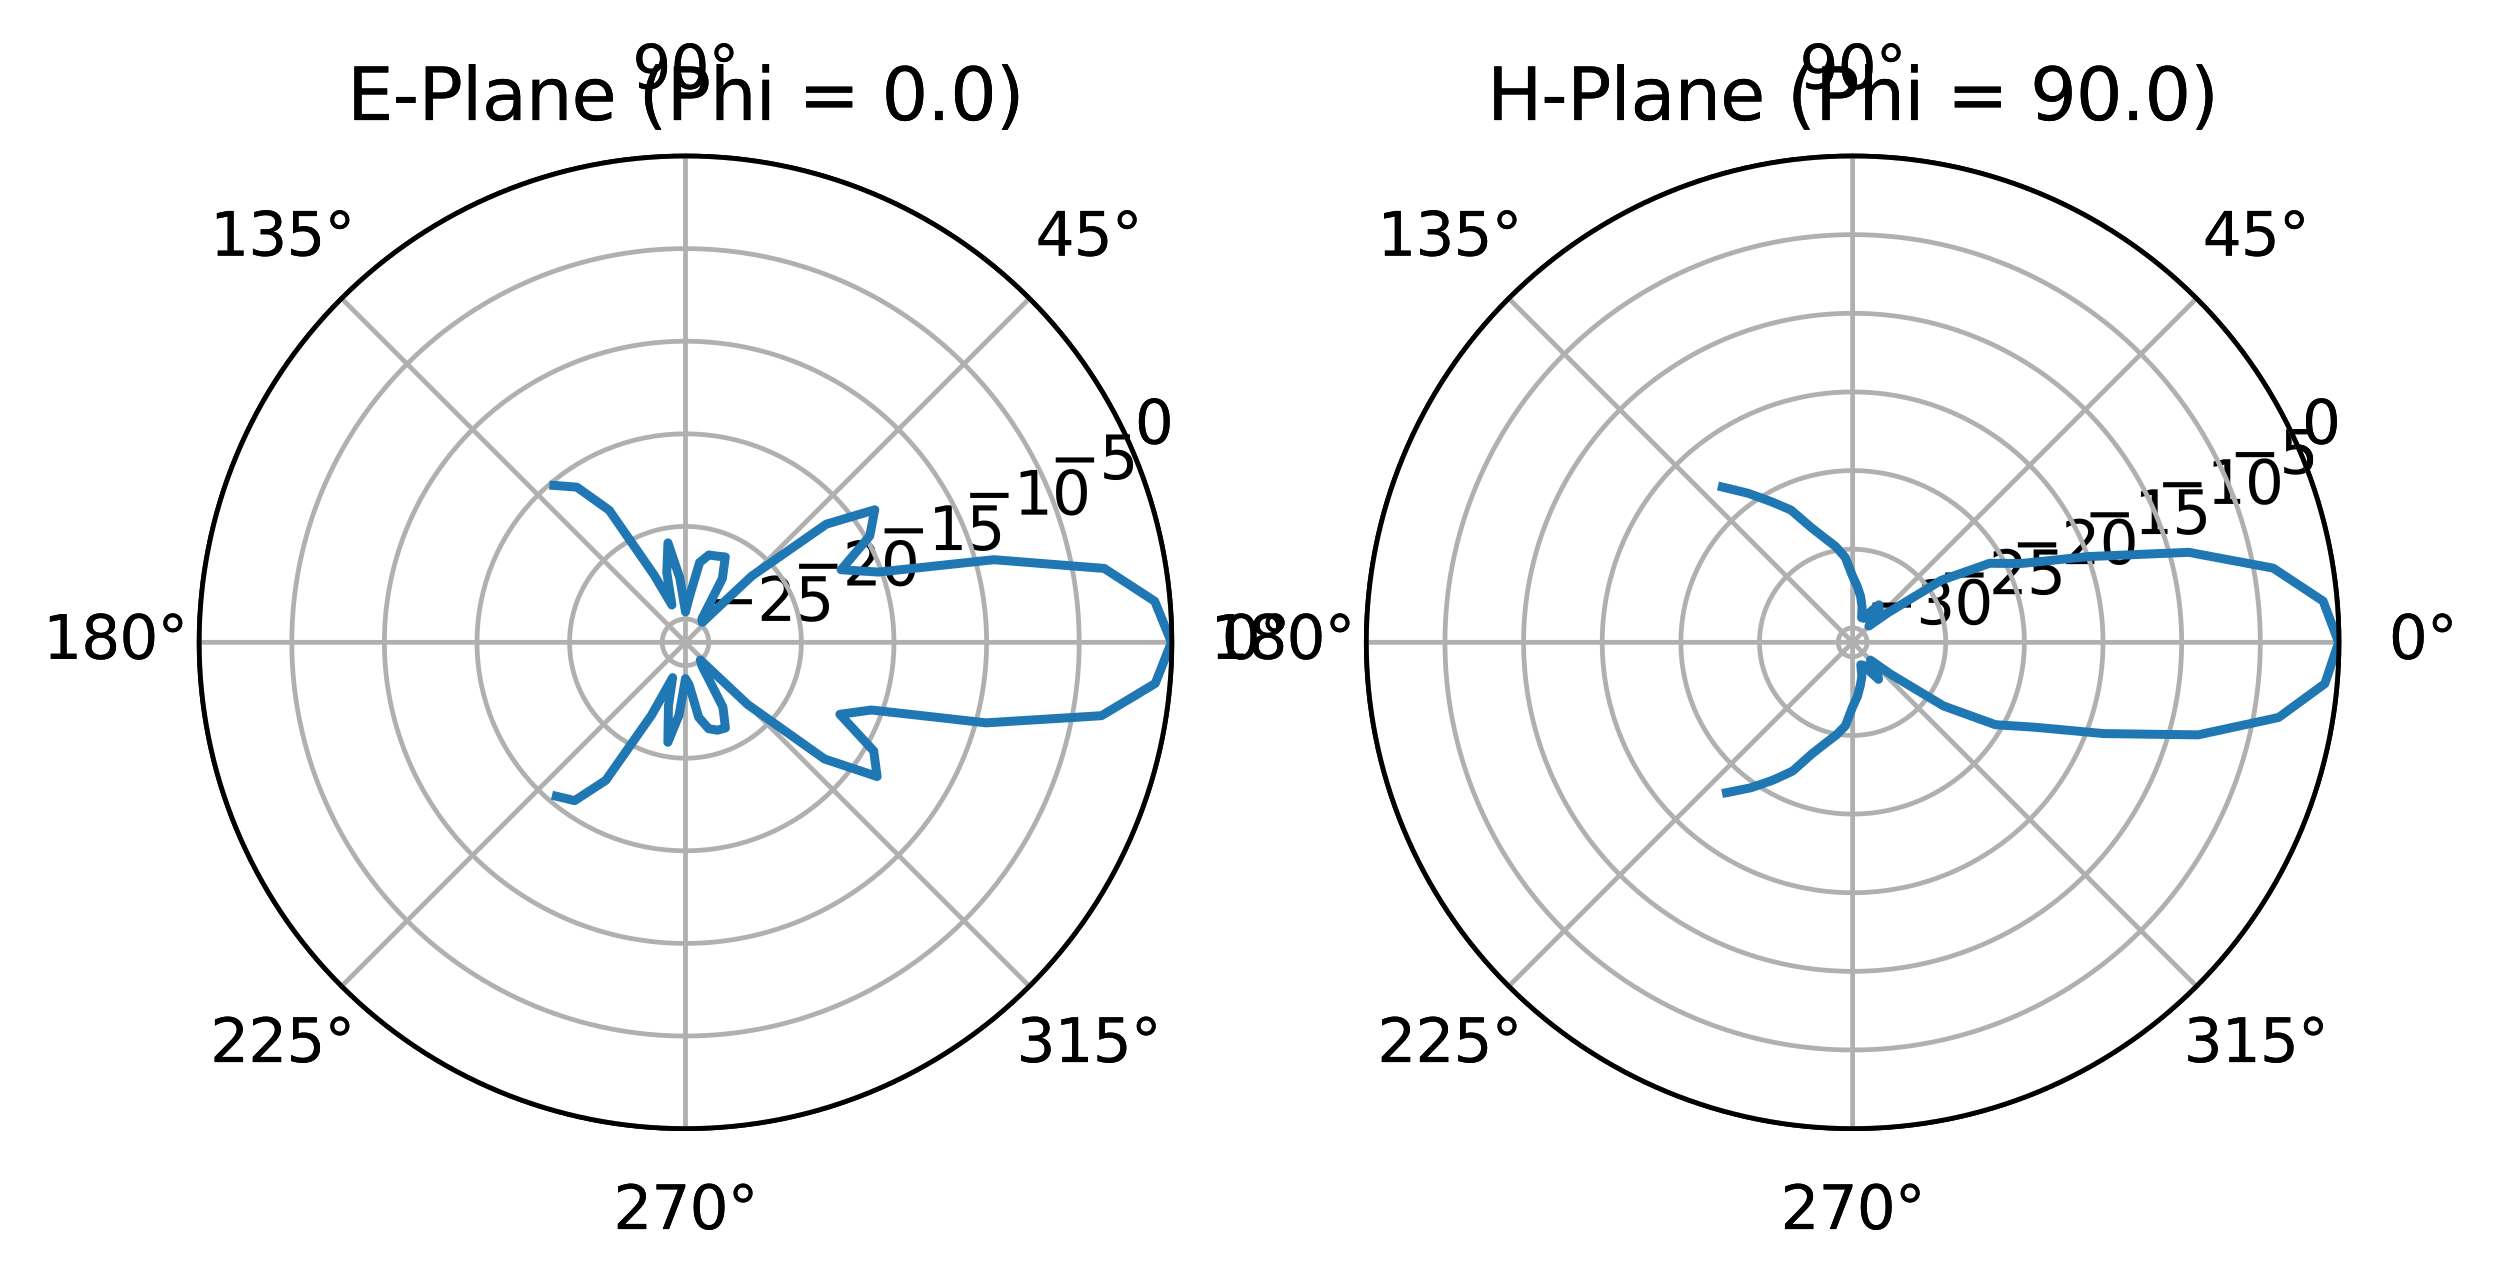 <?xml version="1.0" encoding="utf-8" standalone="no"?>
<!DOCTYPE svg PUBLIC "-//W3C//DTD SVG 1.1//EN"
  "http://www.w3.org/Graphics/SVG/1.1/DTD/svg11.dtd">
<svg xmlns:xlink="http://www.w3.org/1999/xlink" width="417.245pt" height="214.405pt" viewBox="0 0 417.245 214.405" xmlns="http://www.w3.org/2000/svg" version="1.1">
 <defs>
  <style type="text/css">*{stroke-linejoin: round; stroke-linecap: butt}</style>
 </defs>
 <g id="figure_1">
  <g id="patch_1">
   <path d="M 0 214.405 
L 417.245 214.405 
L 417.245 -0 
L 0 -0 
z
" style="fill: #ffffff"/>
  </g>
  <g id="axes_1">
   <g id="patch_2">
    <path d="M 195.571 107.203 
C 195.571 96.544 193.472 85.99 189.393 76.143 
C 185.314 66.296 179.335 57.348 171.799 49.811 
C 164.262 42.275 155.314 36.296 145.467 32.217 
C 135.62 28.139 125.066 26.039 114.407 26.039 
C 103.749 26.039 93.194 28.139 83.347 32.217 
C 73.5 36.296 64.553 42.275 57.016 49.811 
C 49.479 57.348 43.501 66.296 39.422 76.143 
C 35.343 85.99 33.244 96.544 33.244 107.203 
C 33.244 117.861 35.343 128.416 39.422 138.263 
C 43.501 148.11 49.479 157.057 57.016 164.594 
C 64.553 172.131 73.5 178.109 83.347 182.188 
C 93.194 186.267 103.749 188.366 114.407 188.366 
C 125.066 188.366 135.62 186.267 145.467 182.188 
C 155.314 178.109 164.262 172.131 171.799 164.594 
C 179.335 157.057 185.314 148.11 189.393 138.263 
C 193.472 128.416 195.571 117.861 195.571 107.203 
M 114.407 107.203 
C 114.407 107.203 114.407 107.203 114.407 107.203 
C 114.407 107.203 114.407 107.203 114.407 107.203 
C 114.407 107.203 114.407 107.203 114.407 107.203 
C 114.407 107.203 114.407 107.203 114.407 107.203 
C 114.407 107.203 114.407 107.203 114.407 107.203 
C 114.407 107.203 114.407 107.203 114.407 107.203 
C 114.407 107.203 114.407 107.203 114.407 107.203 
C 114.407 107.203 114.407 107.203 114.407 107.203 
C 114.407 107.203 114.407 107.203 114.407 107.203 
C 114.407 107.203 114.407 107.203 114.407 107.203 
C 114.407 107.203 114.407 107.203 114.407 107.203 
C 114.407 107.203 114.407 107.203 114.407 107.203 
C 114.407 107.203 114.407 107.203 114.407 107.203 
C 114.407 107.203 114.407 107.203 114.407 107.203 
C 114.407 107.203 114.407 107.203 114.407 107.203 
C 114.407 107.203 114.407 107.203 114.407 107.203 
z
" style="fill: #ffffff"/>
   </g>
   <g id="matplotlib.axis_1">
    <g id="xtick_1">
     <g id="line2d_1">
      <path d="M 114.407 107.203 
L 195.571 107.203 
" clip-path="url(#p7386bd5c17)" style="fill: none; stroke: #b0b0b0; stroke-width: 0.8; stroke-linecap: square"/>
     </g>
     <g id="text_1">
      <!-- 0° -->
      <g transform="translate(203.89 109.962) scale(0.1 -0.1)">
       <defs>
        <path id="DejaVuSans-30" d="M 2034 4250 
Q 1547 4250 1301 3770 
Q 1056 3291 1056 2328 
Q 1056 1369 1301 889 
Q 1547 409 2034 409 
Q 2525 409 2770 889 
Q 3016 1369 3016 2328 
Q 3016 3291 2770 3770 
Q 2525 4250 2034 4250 
z
M 2034 4750 
Q 2819 4750 3233 4129 
Q 3647 3509 3647 2328 
Q 3647 1150 3233 529 
Q 2819 -91 2034 -91 
Q 1250 -91 836 529 
Q 422 1150 422 2328 
Q 422 3509 836 4129 
Q 1250 4750 2034 4750 
z
" transform="scale(0.016)"/>
        <path id="DejaVuSans-b0" d="M 1600 4347 
Q 1350 4347 1178 4173 
Q 1006 4000 1006 3750 
Q 1006 3503 1178 3333 
Q 1350 3163 1600 3163 
Q 1850 3163 2022 3333 
Q 2194 3503 2194 3750 
Q 2194 3997 2020 4172 
Q 1847 4347 1600 4347 
z
M 1600 4750 
Q 1800 4750 1984 4673 
Q 2169 4597 2303 4453 
Q 2447 4313 2519 4134 
Q 2591 3956 2591 3750 
Q 2591 3338 2302 3052 
Q 2013 2766 1594 2766 
Q 1172 2766 890 3047 
Q 609 3328 609 3750 
Q 609 4169 896 4459 
Q 1184 4750 1600 4750 
z
" transform="scale(0.016)"/>
       </defs>
       <use xlink:href="#DejaVuSans-30"/>
       <use xlink:href="#DejaVuSans-b0" transform="translate(63.623 0)"/>
      </g>
     </g>
    </g>
    <g id="xtick_2">
     <g id="line2d_2">
      <path d="M 114.407 107.203 
L 171.799 49.811 
" clip-path="url(#p7386bd5c17)" style="fill: none; stroke: #b0b0b0; stroke-width: 0.8; stroke-linecap: square"/>
     </g>
     <g id="text_2">
      <!-- 45° -->
      <g transform="translate(172.836 42.671) scale(0.1 -0.1)">
       <defs>
        <path id="DejaVuSans-34" d="M 2419 4116 
L 825 1625 
L 2419 1625 
L 2419 4116 
z
M 2253 4666 
L 3047 4666 
L 3047 1625 
L 3713 1625 
L 3713 1100 
L 3047 1100 
L 3047 0 
L 2419 0 
L 2419 1100 
L 313 1100 
L 313 1709 
L 2253 4666 
z
" transform="scale(0.016)"/>
        <path id="DejaVuSans-35" d="M 691 4666 
L 3169 4666 
L 3169 4134 
L 1269 4134 
L 1269 2991 
Q 1406 3038 1543 3061 
Q 1681 3084 1819 3084 
Q 2600 3084 3056 2656 
Q 3513 2228 3513 1497 
Q 3513 744 3044 326 
Q 2575 -91 1722 -91 
Q 1428 -91 1123 -41 
Q 819 9 494 109 
L 494 744 
Q 775 591 1075 516 
Q 1375 441 1709 441 
Q 2250 441 2565 725 
Q 2881 1009 2881 1497 
Q 2881 1984 2565 2268 
Q 2250 2553 1709 2553 
Q 1456 2553 1204 2497 
Q 953 2441 691 2322 
L 691 4666 
z
" transform="scale(0.016)"/>
       </defs>
       <use xlink:href="#DejaVuSans-34"/>
       <use xlink:href="#DejaVuSans-35" transform="translate(63.623 0)"/>
       <use xlink:href="#DejaVuSans-b0" transform="translate(127.246 0)"/>
      </g>
     </g>
    </g>
    <g id="xtick_3">
     <g id="line2d_3">
      <path d="M 114.407 107.203 
L 114.407 26.039 
" clip-path="url(#p7386bd5c17)" style="fill: none; stroke: #b0b0b0; stroke-width: 0.8; stroke-linecap: square"/>
     </g>
     <g id="text_3">
      <!-- 90° -->
      <g transform="translate(105.545 14.798) scale(0.1 -0.1)">
       <defs>
        <path id="DejaVuSans-39" d="M 703 97 
L 703 672 
Q 941 559 1184 500 
Q 1428 441 1663 441 
Q 2288 441 2617 861 
Q 2947 1281 2994 2138 
Q 2813 1869 2534 1725 
Q 2256 1581 1919 1581 
Q 1219 1581 811 2004 
Q 403 2428 403 3163 
Q 403 3881 828 4315 
Q 1253 4750 1959 4750 
Q 2769 4750 3195 4129 
Q 3622 3509 3622 2328 
Q 3622 1225 3098 567 
Q 2575 -91 1691 -91 
Q 1453 -91 1209 -44 
Q 966 3 703 97 
z
M 1959 2075 
Q 2384 2075 2632 2365 
Q 2881 2656 2881 3163 
Q 2881 3666 2632 3958 
Q 2384 4250 1959 4250 
Q 1534 4250 1286 3958 
Q 1038 3666 1038 3163 
Q 1038 2656 1286 2365 
Q 1534 2075 1959 2075 
z
" transform="scale(0.016)"/>
       </defs>
       <use xlink:href="#DejaVuSans-39"/>
       <use xlink:href="#DejaVuSans-30" transform="translate(63.623 0)"/>
       <use xlink:href="#DejaVuSans-b0" transform="translate(127.246 0)"/>
      </g>
     </g>
    </g>
    <g id="xtick_4">
     <g id="line2d_4">
      <path d="M 114.407 107.203 
L 57.016 49.811 
" clip-path="url(#p7386bd5c17)" style="fill: none; stroke: #b0b0b0; stroke-width: 0.8; stroke-linecap: square"/>
     </g>
     <g id="text_4">
      <!-- 135° -->
      <g transform="translate(35.073 42.671) scale(0.1 -0.1)">
       <defs>
        <path id="DejaVuSans-31" d="M 794 531 
L 1825 531 
L 1825 4091 
L 703 3866 
L 703 4441 
L 1819 4666 
L 2450 4666 
L 2450 531 
L 3481 531 
L 3481 0 
L 794 0 
L 794 531 
z
" transform="scale(0.016)"/>
        <path id="DejaVuSans-33" d="M 2597 2516 
Q 3050 2419 3304 2112 
Q 3559 1806 3559 1356 
Q 3559 666 3084 287 
Q 2609 -91 1734 -91 
Q 1441 -91 1130 -33 
Q 819 25 488 141 
L 488 750 
Q 750 597 1062 519 
Q 1375 441 1716 441 
Q 2309 441 2620 675 
Q 2931 909 2931 1356 
Q 2931 1769 2642 2001 
Q 2353 2234 1838 2234 
L 1294 2234 
L 1294 2753 
L 1863 2753 
Q 2328 2753 2575 2939 
Q 2822 3125 2822 3475 
Q 2822 3834 2567 4026 
Q 2313 4219 1838 4219 
Q 1578 4219 1281 4162 
Q 984 4106 628 3988 
L 628 4550 
Q 988 4650 1302 4700 
Q 1616 4750 1894 4750 
Q 2613 4750 3031 4423 
Q 3450 4097 3450 3541 
Q 3450 3153 3228 2886 
Q 3006 2619 2597 2516 
z
" transform="scale(0.016)"/>
       </defs>
       <use xlink:href="#DejaVuSans-31"/>
       <use xlink:href="#DejaVuSans-33" transform="translate(63.623 0)"/>
       <use xlink:href="#DejaVuSans-35" transform="translate(127.246 0)"/>
       <use xlink:href="#DejaVuSans-b0" transform="translate(190.869 0)"/>
      </g>
     </g>
    </g>
    <g id="xtick_5">
     <g id="line2d_5">
      <path d="M 114.407 107.203 
L 33.244 107.203 
" clip-path="url(#p7386bd5c17)" style="fill: none; stroke: #b0b0b0; stroke-width: 0.8; stroke-linecap: square"/>
     </g>
     <g id="text_5">
      <!-- 180° -->
      <g transform="translate(7.2 109.962) scale(0.1 -0.1)">
       <defs>
        <path id="DejaVuSans-38" d="M 2034 2216 
Q 1584 2216 1326 1975 
Q 1069 1734 1069 1313 
Q 1069 891 1326 650 
Q 1584 409 2034 409 
Q 2484 409 2743 651 
Q 3003 894 3003 1313 
Q 3003 1734 2745 1975 
Q 2488 2216 2034 2216 
z
M 1403 2484 
Q 997 2584 770 2862 
Q 544 3141 544 3541 
Q 544 4100 942 4425 
Q 1341 4750 2034 4750 
Q 2731 4750 3128 4425 
Q 3525 4100 3525 3541 
Q 3525 3141 3298 2862 
Q 3072 2584 2669 2484 
Q 3125 2378 3379 2068 
Q 3634 1759 3634 1313 
Q 3634 634 3220 271 
Q 2806 -91 2034 -91 
Q 1263 -91 848 271 
Q 434 634 434 1313 
Q 434 1759 690 2068 
Q 947 2378 1403 2484 
z
M 1172 3481 
Q 1172 3119 1398 2916 
Q 1625 2713 2034 2713 
Q 2441 2713 2670 2916 
Q 2900 3119 2900 3481 
Q 2900 3844 2670 4047 
Q 2441 4250 2034 4250 
Q 1625 4250 1398 4047 
Q 1172 3844 1172 3481 
z
" transform="scale(0.016)"/>
       </defs>
       <use xlink:href="#DejaVuSans-31"/>
       <use xlink:href="#DejaVuSans-38" transform="translate(63.623 0)"/>
       <use xlink:href="#DejaVuSans-30" transform="translate(127.246 0)"/>
       <use xlink:href="#DejaVuSans-b0" transform="translate(190.869 0)"/>
      </g>
     </g>
    </g>
    <g id="xtick_6">
     <g id="line2d_6">
      <path d="M 114.407 107.203 
L 57.016 164.594 
" clip-path="url(#p7386bd5c17)" style="fill: none; stroke: #b0b0b0; stroke-width: 0.8; stroke-linecap: square"/>
     </g>
     <g id="text_6">
      <!-- 225° -->
      <g transform="translate(35.073 177.253) scale(0.1 -0.1)">
       <defs>
        <path id="DejaVuSans-32" d="M 1228 531 
L 3431 531 
L 3431 0 
L 469 0 
L 469 531 
Q 828 903 1448 1529 
Q 2069 2156 2228 2338 
Q 2531 2678 2651 2914 
Q 2772 3150 2772 3378 
Q 2772 3750 2511 3984 
Q 2250 4219 1831 4219 
Q 1534 4219 1204 4116 
Q 875 4013 500 3803 
L 500 4441 
Q 881 4594 1212 4672 
Q 1544 4750 1819 4750 
Q 2544 4750 2975 4387 
Q 3406 4025 3406 3419 
Q 3406 3131 3298 2873 
Q 3191 2616 2906 2266 
Q 2828 2175 2409 1742 
Q 1991 1309 1228 531 
z
" transform="scale(0.016)"/>
       </defs>
       <use xlink:href="#DejaVuSans-32"/>
       <use xlink:href="#DejaVuSans-32" transform="translate(63.623 0)"/>
       <use xlink:href="#DejaVuSans-35" transform="translate(127.246 0)"/>
       <use xlink:href="#DejaVuSans-b0" transform="translate(190.869 0)"/>
      </g>
     </g>
    </g>
    <g id="xtick_7">
     <g id="line2d_7">
      <path d="M 114.407 107.203 
L 114.407 188.366 
" clip-path="url(#p7386bd5c17)" style="fill: none; stroke: #b0b0b0; stroke-width: 0.8; stroke-linecap: square"/>
     </g>
     <g id="text_7">
      <!-- 270° -->
      <g transform="translate(102.364 205.126) scale(0.1 -0.1)">
       <defs>
        <path id="DejaVuSans-37" d="M 525 4666 
L 3525 4666 
L 3525 4397 
L 1831 0 
L 1172 0 
L 2766 4134 
L 525 4134 
L 525 4666 
z
" transform="scale(0.016)"/>
       </defs>
       <use xlink:href="#DejaVuSans-32"/>
       <use xlink:href="#DejaVuSans-37" transform="translate(63.623 0)"/>
       <use xlink:href="#DejaVuSans-30" transform="translate(127.246 0)"/>
       <use xlink:href="#DejaVuSans-b0" transform="translate(190.869 0)"/>
      </g>
     </g>
    </g>
    <g id="xtick_8">
     <g id="line2d_8">
      <path d="M 114.407 107.203 
L 171.799 164.594 
" clip-path="url(#p7386bd5c17)" style="fill: none; stroke: #b0b0b0; stroke-width: 0.8; stroke-linecap: square"/>
     </g>
     <g id="text_8">
      <!-- 315° -->
      <g transform="translate(169.654 177.253) scale(0.1 -0.1)">
       <use xlink:href="#DejaVuSans-33"/>
       <use xlink:href="#DejaVuSans-31" transform="translate(63.623 0)"/>
       <use xlink:href="#DejaVuSans-35" transform="translate(127.246 0)"/>
       <use xlink:href="#DejaVuSans-b0" transform="translate(190.869 0)"/>
      </g>
     </g>
    </g>
   </g>
   <g id="matplotlib.axis_2">
    <g id="ytick_1">
     <g id="line2d_9">
      <path d="M 118.118 107.203 
C 118.118 106.715 118.022 106.233 117.836 105.783 
C 117.649 105.332 117.376 104.923 117.031 104.579 
C 116.687 104.234 116.278 103.961 115.827 103.774 
C 115.377 103.588 114.895 103.492 114.407 103.492 
C 113.92 103.492 113.438 103.588 112.987 103.774 
C 112.537 103.961 112.128 104.234 111.783 104.579 
C 111.439 104.923 111.166 105.332 110.979 105.783 
C 110.793 106.233 110.697 106.715 110.697 107.203 
C 110.697 107.69 110.793 108.173 110.979 108.623 
C 111.166 109.073 111.439 109.482 111.783 109.827 
C 112.128 110.171 112.537 110.445 112.987 110.631 
C 113.438 110.817 113.92 110.913 114.407 110.913 
C 114.895 110.913 115.377 110.817 115.827 110.631 
C 116.278 110.445 116.687 110.171 117.031 109.827 
C 117.376 109.482 117.649 109.073 117.836 108.623 
C 118.022 108.173 118.118 107.69 118.118 107.203 
" clip-path="url(#p7386bd5c17)" style="fill: none; stroke: #b0b0b0; stroke-width: 0.8; stroke-linecap: square"/>
     </g>
     <g id="text_9">
      <!-- −25 -->
      <g transform="translate(117.836 103.703) scale(0.1 -0.1)">
       <defs>
        <path id="DejaVuSans-2212" d="M 678 2272 
L 4684 2272 
L 4684 1741 
L 678 1741 
L 678 2272 
z
" transform="scale(0.016)"/>
       </defs>
       <use xlink:href="#DejaVuSans-2212"/>
       <use xlink:href="#DejaVuSans-32" transform="translate(83.789 0)"/>
       <use xlink:href="#DejaVuSans-35" transform="translate(147.412 0)"/>
      </g>
     </g>
    </g>
    <g id="ytick_2">
     <g id="line2d_10">
      <path d="M 133.609 107.203 
C 133.609 104.681 133.112 102.184 132.147 99.855 
C 131.182 97.525 129.768 95.408 127.985 93.625 
C 126.202 91.842 124.085 90.428 121.755 89.463 
C 119.426 88.498 116.929 88.001 114.407 88.001 
C 111.886 88.001 109.389 88.498 107.059 89.463 
C 104.73 90.428 102.613 91.842 100.83 93.625 
C 99.047 95.408 97.633 97.525 96.668 99.855 
C 95.703 102.184 95.206 104.681 95.206 107.203 
C 95.206 109.724 95.703 112.221 96.668 114.551 
C 97.633 116.88 99.047 118.997 100.83 120.78 
C 102.613 122.563 104.73 123.977 107.059 124.942 
C 109.389 125.907 111.886 126.404 114.407 126.404 
C 116.929 126.404 119.426 125.907 121.755 124.942 
C 124.085 123.977 126.202 122.563 127.985 120.78 
C 129.768 118.997 131.182 116.88 132.147 114.551 
C 133.112 112.221 133.609 109.724 133.609 107.203 
" clip-path="url(#p7386bd5c17)" style="fill: none; stroke: #b0b0b0; stroke-width: 0.8; stroke-linecap: square"/>
     </g>
     <g id="text_10">
      <!-- −20 -->
      <g transform="translate(132.147 97.775) scale(0.1 -0.1)">
       <use xlink:href="#DejaVuSans-2212"/>
       <use xlink:href="#DejaVuSans-32" transform="translate(83.789 0)"/>
       <use xlink:href="#DejaVuSans-30" transform="translate(147.412 0)"/>
      </g>
     </g>
    </g>
    <g id="ytick_3">
     <g id="line2d_11">
      <path d="M 149.099 107.203 
C 149.099 102.647 148.202 98.136 146.459 93.927 
C 144.715 89.718 142.16 85.893 138.938 82.672 
C 135.717 79.45 131.892 76.895 127.683 75.152 
C 123.474 73.408 118.963 72.511 114.407 72.511 
C 109.852 72.511 105.34 73.408 101.131 75.152 
C 96.922 76.895 93.098 79.45 89.877 82.672 
C 86.655 85.893 84.1 89.718 82.356 93.927 
C 80.613 98.136 79.715 102.647 79.715 107.203 
C 79.715 111.758 80.613 116.27 82.356 120.479 
C 84.1 124.688 86.655 128.512 89.877 131.734 
C 93.098 134.955 96.922 137.51 101.131 139.254 
C 105.34 140.997 109.852 141.895 114.407 141.895 
C 118.963 141.895 123.474 140.997 127.683 139.254 
C 131.892 137.51 135.717 134.955 138.938 131.734 
C 142.16 128.512 144.715 124.688 146.459 120.479 
C 148.202 116.27 149.099 111.758 149.099 107.203 
" clip-path="url(#p7386bd5c17)" style="fill: none; stroke: #b0b0b0; stroke-width: 0.8; stroke-linecap: square"/>
     </g>
     <g id="text_11">
      <!-- −15 -->
      <g transform="translate(146.459 91.847) scale(0.1 -0.1)">
       <use xlink:href="#DejaVuSans-2212"/>
       <use xlink:href="#DejaVuSans-31" transform="translate(83.789 0)"/>
       <use xlink:href="#DejaVuSans-35" transform="translate(147.412 0)"/>
      </g>
     </g>
    </g>
    <g id="ytick_4">
     <g id="line2d_12">
      <path d="M 164.59 107.203 
C 164.59 100.613 163.292 94.087 160.77 87.999 
C 158.248 81.91 154.552 76.378 149.892 71.718 
C 145.232 67.059 139.7 63.362 133.611 60.84 
C 127.523 58.318 120.997 57.02 114.407 57.02 
C 107.817 57.02 101.292 58.318 95.203 60.84 
C 89.115 63.362 83.583 67.059 78.923 71.718 
C 74.263 76.378 70.567 81.91 68.045 87.999 
C 65.523 94.087 64.225 100.613 64.225 107.203 
C 64.225 113.793 65.523 120.318 68.045 126.407 
C 70.567 132.495 74.263 138.027 78.923 142.687 
C 83.583 147.347 89.115 151.043 95.203 153.565 
C 101.292 156.087 107.817 157.385 114.407 157.385 
C 120.997 157.385 127.523 156.087 133.611 153.565 
C 139.7 151.043 145.232 147.347 149.892 142.687 
C 154.552 138.027 158.248 132.495 160.77 126.407 
C 163.292 120.318 164.59 113.793 164.59 107.203 
" clip-path="url(#p7386bd5c17)" style="fill: none; stroke: #b0b0b0; stroke-width: 0.8; stroke-linecap: square"/>
     </g>
     <g id="text_12">
      <!-- −10 -->
      <g transform="translate(160.77 85.919) scale(0.1 -0.1)">
       <use xlink:href="#DejaVuSans-2212"/>
       <use xlink:href="#DejaVuSans-31" transform="translate(83.789 0)"/>
       <use xlink:href="#DejaVuSans-30" transform="translate(147.412 0)"/>
      </g>
     </g>
    </g>
    <g id="ytick_5">
     <g id="line2d_13">
      <path d="M 180.08 107.203 
C 180.08 98.579 178.382 90.038 175.081 82.071 
C 171.781 74.103 166.943 66.863 160.845 60.765 
C 154.747 54.667 147.507 49.829 139.539 46.529 
C 131.572 43.228 123.031 41.53 114.407 41.53 
C 105.783 41.53 97.243 43.228 89.275 46.529 
C 81.308 49.829 74.068 54.667 67.97 60.765 
C 61.871 66.863 57.034 74.103 53.733 82.071 
C 50.433 90.038 48.734 98.579 48.734 107.203 
C 48.734 115.827 50.433 124.367 53.733 132.335 
C 57.034 140.302 61.871 147.542 67.97 153.641 
C 74.068 159.739 81.308 164.576 89.275 167.877 
C 97.243 171.177 105.783 172.876 114.407 172.876 
C 123.031 172.876 131.572 171.177 139.539 167.877 
C 147.507 164.576 154.747 159.739 160.845 153.641 
C 166.943 147.542 171.781 140.302 175.081 132.335 
C 178.382 124.367 180.08 115.827 180.08 107.203 
" clip-path="url(#p7386bd5c17)" style="fill: none; stroke: #b0b0b0; stroke-width: 0.8; stroke-linecap: square"/>
     </g>
     <g id="text_13">
      <!-- −5 -->
      <g transform="translate(175.081 79.991) scale(0.1 -0.1)">
       <use xlink:href="#DejaVuSans-2212"/>
       <use xlink:href="#DejaVuSans-35" transform="translate(83.789 0)"/>
      </g>
     </g>
    </g>
    <g id="ytick_6">
     <g id="line2d_14">
      <path d="M 195.571 107.203 
C 195.571 96.544 193.472 85.99 189.393 76.143 
C 185.314 66.296 179.335 57.348 171.799 49.811 
C 164.262 42.275 155.314 36.296 145.467 32.217 
C 135.62 28.139 125.066 26.039 114.407 26.039 
C 103.749 26.039 93.194 28.139 83.347 32.217 
C 73.5 36.296 64.553 42.275 57.016 49.811 
C 49.479 57.348 43.501 66.296 39.422 76.143 
C 35.343 85.99 33.244 96.544 33.244 107.203 
C 33.244 117.861 35.343 128.416 39.422 138.263 
C 43.501 148.11 49.479 157.057 57.016 164.594 
C 64.553 172.131 73.5 178.109 83.347 182.188 
C 93.194 186.267 103.749 188.366 114.407 188.366 
C 125.066 188.366 135.62 186.267 145.467 182.188 
C 155.314 178.109 164.262 172.131 171.799 164.594 
C 179.335 157.057 185.314 148.11 189.393 138.263 
C 193.472 128.416 195.571 117.861 195.571 107.203 
" clip-path="url(#p7386bd5c17)" style="fill: none; stroke: #b0b0b0; stroke-width: 0.8; stroke-linecap: square"/>
     </g>
     <g id="text_14">
      <!-- 0 -->
      <g transform="translate(189.393 74.063) scale(0.1 -0.1)">
       <use xlink:href="#DejaVuSans-30"/>
      </g>
     </g>
    </g>
   </g>
   <g id="line2d_15">
    <path d="M 92.869 132.871 
L 95.981 133.518 
L 101.227 130.032 
L 108.902 119.009 
L 112.335 112.897 
L 111.65 117.495 
L 111.499 123.698 
L 113.373 119.021 
L 114.407 112.995 
L 115.005 114.03 
L 116.586 119.557 
L 118.254 121.557 
L 119.71 121.772 
L 120.98 121.297 
L 120.536 117.818 
L 117.137 111.1 
L 116.926 110.205 
L 124.779 117.574 
L 137.478 126.561 
L 146.218 129.477 
L 145.792 125.323 
L 140.383 119.315 
L 145.903 118.666 
L 164.889 120.729 
L 183.918 119.459 
L 192.604 114.044 
L 195.416 107.203 
L 192.724 100.351 
L 184.364 94.867 
L 165.884 93.41 
L 146.169 95.642 
L 139.936 95.298 
L 145.043 89.515 
L 146.17 84.962 
L 137.807 87.568 
L 124.971 96.639 
L 116.887 104.248 
L 117.036 103.449 
L 120.599 96.479 
L 120.975 93.119 
L 119.655 92.784 
L 118.286 92.728 
L 116.706 94.166 
L 115.051 99.845 
L 114.407 102.013 
L 113.465 96.429 
L 111.491 90.665 
L 111.365 95.848 
L 112.276 101.346 
L 109.328 96.31 
L 101.835 85.427 
L 96.375 81.45 
L 92.435 81.017 
" clip-path="url(#p7386bd5c17)" style="fill: none; stroke: #1f77b4; stroke-width: 1.5; stroke-linecap: square"/>
   </g>
   <g id="patch_3">
    <path d="M 195.571 107.203 
C 195.571 96.544 193.472 85.99 189.393 76.143 
C 185.314 66.296 179.335 57.348 171.799 49.811 
C 164.262 42.275 155.314 36.296 145.467 32.217 
C 135.62 28.139 125.066 26.039 114.407 26.039 
C 103.749 26.039 93.194 28.139 83.347 32.217 
C 73.5 36.296 64.553 42.275 57.016 49.811 
C 49.479 57.348 43.501 66.296 39.422 76.143 
C 35.343 85.99 33.244 96.544 33.244 107.203 
C 33.244 117.861 35.343 128.416 39.422 138.263 
C 43.501 148.11 49.479 157.057 57.016 164.594 
C 64.553 172.131 73.5 178.109 83.347 182.188 
C 93.194 186.267 103.749 188.366 114.407 188.366 
C 125.066 188.366 135.62 186.267 145.467 182.188 
C 155.314 178.109 164.262 172.131 171.799 164.594 
C 179.335 157.057 185.314 148.11 189.393 138.263 
C 193.472 128.416 195.571 117.861 195.571 107.203 
" style="fill: none; stroke: #000000; stroke-width: 0.8; stroke-linejoin: miter; stroke-linecap: square"/>
   </g>
   <g id="text_15">
    <!-- E-Plane (Phi = 0.0) -->
    <g transform="translate(57.936 20.039) scale(0.12 -0.12)">
     <defs>
      <path id="DejaVuSans-45" d="M 628 4666 
L 3578 4666 
L 3578 4134 
L 1259 4134 
L 1259 2753 
L 3481 2753 
L 3481 2222 
L 1259 2222 
L 1259 531 
L 3634 531 
L 3634 0 
L 628 0 
L 628 4666 
z
" transform="scale(0.016)"/>
      <path id="DejaVuSans-2d" d="M 313 2009 
L 1997 2009 
L 1997 1497 
L 313 1497 
L 313 2009 
z
" transform="scale(0.016)"/>
      <path id="DejaVuSans-50" d="M 1259 4147 
L 1259 2394 
L 2053 2394 
Q 2494 2394 2734 2622 
Q 2975 2850 2975 3272 
Q 2975 3691 2734 3919 
Q 2494 4147 2053 4147 
L 1259 4147 
z
M 628 4666 
L 2053 4666 
Q 2838 4666 3239 4311 
Q 3641 3956 3641 3272 
Q 3641 2581 3239 2228 
Q 2838 1875 2053 1875 
L 1259 1875 
L 1259 0 
L 628 0 
L 628 4666 
z
" transform="scale(0.016)"/>
      <path id="DejaVuSans-6c" d="M 603 4863 
L 1178 4863 
L 1178 0 
L 603 0 
L 603 4863 
z
" transform="scale(0.016)"/>
      <path id="DejaVuSans-61" d="M 2194 1759 
Q 1497 1759 1228 1600 
Q 959 1441 959 1056 
Q 959 750 1161 570 
Q 1363 391 1709 391 
Q 2188 391 2477 730 
Q 2766 1069 2766 1631 
L 2766 1759 
L 2194 1759 
z
M 3341 1997 
L 3341 0 
L 2766 0 
L 2766 531 
Q 2569 213 2275 61 
Q 1981 -91 1556 -91 
Q 1019 -91 701 211 
Q 384 513 384 1019 
Q 384 1609 779 1909 
Q 1175 2209 1959 2209 
L 2766 2209 
L 2766 2266 
Q 2766 2663 2505 2880 
Q 2244 3097 1772 3097 
Q 1472 3097 1187 3025 
Q 903 2953 641 2809 
L 641 3341 
Q 956 3463 1253 3523 
Q 1550 3584 1831 3584 
Q 2591 3584 2966 3190 
Q 3341 2797 3341 1997 
z
" transform="scale(0.016)"/>
      <path id="DejaVuSans-6e" d="M 3513 2113 
L 3513 0 
L 2938 0 
L 2938 2094 
Q 2938 2591 2744 2837 
Q 2550 3084 2163 3084 
Q 1697 3084 1428 2787 
Q 1159 2491 1159 1978 
L 1159 0 
L 581 0 
L 581 3500 
L 1159 3500 
L 1159 2956 
Q 1366 3272 1645 3428 
Q 1925 3584 2291 3584 
Q 2894 3584 3203 3211 
Q 3513 2838 3513 2113 
z
" transform="scale(0.016)"/>
      <path id="DejaVuSans-65" d="M 3597 1894 
L 3597 1613 
L 953 1613 
Q 991 1019 1311 708 
Q 1631 397 2203 397 
Q 2534 397 2845 478 
Q 3156 559 3463 722 
L 3463 178 
Q 3153 47 2828 -22 
Q 2503 -91 2169 -91 
Q 1331 -91 842 396 
Q 353 884 353 1716 
Q 353 2575 817 3079 
Q 1281 3584 2069 3584 
Q 2775 3584 3186 3129 
Q 3597 2675 3597 1894 
z
M 3022 2063 
Q 3016 2534 2758 2815 
Q 2500 3097 2075 3097 
Q 1594 3097 1305 2825 
Q 1016 2553 972 2059 
L 3022 2063 
z
" transform="scale(0.016)"/>
      <path id="DejaVuSans-20" transform="scale(0.016)"/>
      <path id="DejaVuSans-28" d="M 1984 4856 
Q 1566 4138 1362 3434 
Q 1159 2731 1159 2009 
Q 1159 1288 1364 580 
Q 1569 -128 1984 -844 
L 1484 -844 
Q 1016 -109 783 600 
Q 550 1309 550 2009 
Q 550 2706 781 3412 
Q 1013 4119 1484 4856 
L 1984 4856 
z
" transform="scale(0.016)"/>
      <path id="DejaVuSans-68" d="M 3513 2113 
L 3513 0 
L 2938 0 
L 2938 2094 
Q 2938 2591 2744 2837 
Q 2550 3084 2163 3084 
Q 1697 3084 1428 2787 
Q 1159 2491 1159 1978 
L 1159 0 
L 581 0 
L 581 4863 
L 1159 4863 
L 1159 2956 
Q 1366 3272 1645 3428 
Q 1925 3584 2291 3584 
Q 2894 3584 3203 3211 
Q 3513 2838 3513 2113 
z
" transform="scale(0.016)"/>
      <path id="DejaVuSans-69" d="M 603 3500 
L 1178 3500 
L 1178 0 
L 603 0 
L 603 3500 
z
M 603 4863 
L 1178 4863 
L 1178 4134 
L 603 4134 
L 603 4863 
z
" transform="scale(0.016)"/>
      <path id="DejaVuSans-3d" d="M 678 2906 
L 4684 2906 
L 4684 2381 
L 678 2381 
L 678 2906 
z
M 678 1631 
L 4684 1631 
L 4684 1100 
L 678 1100 
L 678 1631 
z
" transform="scale(0.016)"/>
      <path id="DejaVuSans-2e" d="M 684 794 
L 1344 794 
L 1344 0 
L 684 0 
L 684 794 
z
" transform="scale(0.016)"/>
      <path id="DejaVuSans-29" d="M 513 4856 
L 1013 4856 
Q 1481 4119 1714 3412 
Q 1947 2706 1947 2009 
Q 1947 1309 1714 600 
Q 1481 -109 1013 -844 
L 513 -844 
Q 928 -128 1133 580 
Q 1338 1288 1338 2009 
Q 1338 2731 1133 3434 
Q 928 4138 513 4856 
z
" transform="scale(0.016)"/>
     </defs>
     <use xlink:href="#DejaVuSans-45"/>
     <use xlink:href="#DejaVuSans-2d" transform="translate(63.184 0)"/>
     <use xlink:href="#DejaVuSans-50" transform="translate(99.268 0)"/>
     <use xlink:href="#DejaVuSans-6c" transform="translate(159.57 0)"/>
     <use xlink:href="#DejaVuSans-61" transform="translate(187.354 0)"/>
     <use xlink:href="#DejaVuSans-6e" transform="translate(248.633 0)"/>
     <use xlink:href="#DejaVuSans-65" transform="translate(312.012 0)"/>
     <use xlink:href="#DejaVuSans-20" transform="translate(373.535 0)"/>
     <use xlink:href="#DejaVuSans-28" transform="translate(405.322 0)"/>
     <use xlink:href="#DejaVuSans-50" transform="translate(444.336 0)"/>
     <use xlink:href="#DejaVuSans-68" transform="translate(504.639 0)"/>
     <use xlink:href="#DejaVuSans-69" transform="translate(568.018 0)"/>
     <use xlink:href="#DejaVuSans-20" transform="translate(595.801 0)"/>
     <use xlink:href="#DejaVuSans-3d" transform="translate(627.588 0)"/>
     <use xlink:href="#DejaVuSans-20" transform="translate(711.377 0)"/>
     <use xlink:href="#DejaVuSans-30" transform="translate(743.164 0)"/>
     <use xlink:href="#DejaVuSans-2e" transform="translate(806.787 0)"/>
     <use xlink:href="#DejaVuSans-30" transform="translate(838.574 0)"/>
     <use xlink:href="#DejaVuSans-29" transform="translate(902.197 0)"/>
    </g>
   </g>
  </g>
  <g id="axes_2">
   <g id="patch_4">
    <path d="M 390.364 107.203 
C 390.364 96.544 388.264 85.99 384.186 76.143 
C 380.107 66.296 374.128 57.348 366.591 49.811 
C 359.055 42.275 350.107 36.296 340.26 32.217 
C 330.413 28.139 319.858 26.039 309.2 26.039 
C 298.542 26.039 287.987 28.139 278.14 32.217 
C 268.293 36.296 259.345 42.275 251.809 49.811 
C 244.272 57.348 238.293 66.296 234.215 76.143 
C 230.136 85.99 228.036 96.544 228.036 107.203 
C 228.036 117.861 230.136 128.416 234.215 138.263 
C 238.293 148.11 244.272 157.057 251.809 164.594 
C 259.345 172.131 268.293 178.109 278.14 182.188 
C 287.987 186.267 298.542 188.366 309.2 188.366 
C 319.858 188.366 330.413 186.267 340.26 182.188 
C 350.107 178.109 359.055 172.131 366.591 164.594 
C 374.128 157.057 380.107 148.11 384.186 138.263 
C 388.264 128.416 390.364 117.861 390.364 107.203 
M 309.2 107.203 
C 309.2 107.203 309.2 107.203 309.2 107.203 
C 309.2 107.203 309.2 107.203 309.2 107.203 
C 309.2 107.203 309.2 107.203 309.2 107.203 
C 309.2 107.203 309.2 107.203 309.2 107.203 
C 309.2 107.203 309.2 107.203 309.2 107.203 
C 309.2 107.203 309.2 107.203 309.2 107.203 
C 309.2 107.203 309.2 107.203 309.2 107.203 
C 309.2 107.203 309.2 107.203 309.2 107.203 
C 309.2 107.203 309.2 107.203 309.2 107.203 
C 309.2 107.203 309.2 107.203 309.2 107.203 
C 309.2 107.203 309.2 107.203 309.2 107.203 
C 309.2 107.203 309.2 107.203 309.2 107.203 
C 309.2 107.203 309.2 107.203 309.2 107.203 
C 309.2 107.203 309.2 107.203 309.2 107.203 
C 309.2 107.203 309.2 107.203 309.2 107.203 
C 309.2 107.203 309.2 107.203 309.2 107.203 
z
" style="fill: #ffffff"/>
   </g>
   <g id="matplotlib.axis_3">
    <g id="xtick_9">
     <g id="line2d_16">
      <path d="M 309.2 107.203 
L 390.364 107.203 
" clip-path="url(#pbb9d9e7f0b)" style="fill: none; stroke: #b0b0b0; stroke-width: 0.8; stroke-linecap: square"/>
     </g>
     <g id="text_16">
      <!-- 0° -->
      <g transform="translate(398.683 109.962) scale(0.1 -0.1)">
       <use xlink:href="#DejaVuSans-30"/>
       <use xlink:href="#DejaVuSans-b0" transform="translate(63.623 0)"/>
      </g>
     </g>
    </g>
    <g id="xtick_10">
     <g id="line2d_17">
      <path d="M 309.2 107.203 
L 366.591 49.811 
" clip-path="url(#pbb9d9e7f0b)" style="fill: none; stroke: #b0b0b0; stroke-width: 0.8; stroke-linecap: square"/>
     </g>
     <g id="text_17">
      <!-- 45° -->
      <g transform="translate(367.628 42.671) scale(0.1 -0.1)">
       <use xlink:href="#DejaVuSans-34"/>
       <use xlink:href="#DejaVuSans-35" transform="translate(63.623 0)"/>
       <use xlink:href="#DejaVuSans-b0" transform="translate(127.246 0)"/>
      </g>
     </g>
    </g>
    <g id="xtick_11">
     <g id="line2d_18">
      <path d="M 309.2 107.203 
L 309.2 26.039 
" clip-path="url(#pbb9d9e7f0b)" style="fill: none; stroke: #b0b0b0; stroke-width: 0.8; stroke-linecap: square"/>
     </g>
     <g id="text_18">
      <!-- 90° -->
      <g transform="translate(300.338 14.798) scale(0.1 -0.1)">
       <use xlink:href="#DejaVuSans-39"/>
       <use xlink:href="#DejaVuSans-30" transform="translate(63.623 0)"/>
       <use xlink:href="#DejaVuSans-b0" transform="translate(127.246 0)"/>
      </g>
     </g>
    </g>
    <g id="xtick_12">
     <g id="line2d_19">
      <path d="M 309.2 107.203 
L 251.809 49.811 
" clip-path="url(#pbb9d9e7f0b)" style="fill: none; stroke: #b0b0b0; stroke-width: 0.8; stroke-linecap: square"/>
     </g>
     <g id="text_19">
      <!-- 135° -->
      <g transform="translate(229.866 42.671) scale(0.1 -0.1)">
       <use xlink:href="#DejaVuSans-31"/>
       <use xlink:href="#DejaVuSans-33" transform="translate(63.623 0)"/>
       <use xlink:href="#DejaVuSans-35" transform="translate(127.246 0)"/>
       <use xlink:href="#DejaVuSans-b0" transform="translate(190.869 0)"/>
      </g>
     </g>
    </g>
    <g id="xtick_13">
     <g id="line2d_20">
      <path d="M 309.2 107.203 
L 228.036 107.203 
" clip-path="url(#pbb9d9e7f0b)" style="fill: none; stroke: #b0b0b0; stroke-width: 0.8; stroke-linecap: square"/>
     </g>
     <g id="text_20">
      <!-- 180° -->
      <g transform="translate(201.993 109.962) scale(0.1 -0.1)">
       <use xlink:href="#DejaVuSans-31"/>
       <use xlink:href="#DejaVuSans-38" transform="translate(63.623 0)"/>
       <use xlink:href="#DejaVuSans-30" transform="translate(127.246 0)"/>
       <use xlink:href="#DejaVuSans-b0" transform="translate(190.869 0)"/>
      </g>
     </g>
    </g>
    <g id="xtick_14">
     <g id="line2d_21">
      <path d="M 309.2 107.203 
L 251.809 164.594 
" clip-path="url(#pbb9d9e7f0b)" style="fill: none; stroke: #b0b0b0; stroke-width: 0.8; stroke-linecap: square"/>
     </g>
     <g id="text_21">
      <!-- 225° -->
      <g transform="translate(229.866 177.253) scale(0.1 -0.1)">
       <use xlink:href="#DejaVuSans-32"/>
       <use xlink:href="#DejaVuSans-32" transform="translate(63.623 0)"/>
       <use xlink:href="#DejaVuSans-35" transform="translate(127.246 0)"/>
       <use xlink:href="#DejaVuSans-b0" transform="translate(190.869 0)"/>
      </g>
     </g>
    </g>
    <g id="xtick_15">
     <g id="line2d_22">
      <path d="M 309.2 107.203 
L 309.2 188.366 
" clip-path="url(#pbb9d9e7f0b)" style="fill: none; stroke: #b0b0b0; stroke-width: 0.8; stroke-linecap: square"/>
     </g>
     <g id="text_22">
      <!-- 270° -->
      <g transform="translate(297.156 205.126) scale(0.1 -0.1)">
       <use xlink:href="#DejaVuSans-32"/>
       <use xlink:href="#DejaVuSans-37" transform="translate(63.623 0)"/>
       <use xlink:href="#DejaVuSans-30" transform="translate(127.246 0)"/>
       <use xlink:href="#DejaVuSans-b0" transform="translate(190.869 0)"/>
      </g>
     </g>
    </g>
    <g id="xtick_16">
     <g id="line2d_23">
      <path d="M 309.2 107.203 
L 366.591 164.594 
" clip-path="url(#pbb9d9e7f0b)" style="fill: none; stroke: #b0b0b0; stroke-width: 0.8; stroke-linecap: square"/>
     </g>
     <g id="text_23">
      <!-- 315° -->
      <g transform="translate(364.447 177.253) scale(0.1 -0.1)">
       <use xlink:href="#DejaVuSans-33"/>
       <use xlink:href="#DejaVuSans-31" transform="translate(63.623 0)"/>
       <use xlink:href="#DejaVuSans-35" transform="translate(127.246 0)"/>
       <use xlink:href="#DejaVuSans-b0" transform="translate(190.869 0)"/>
      </g>
     </g>
    </g>
   </g>
   <g id="matplotlib.axis_4">
    <g id="ytick_7">
     <g id="line2d_24">
      <path d="M 311.523 107.203 
C 311.523 106.898 311.463 106.596 311.346 106.314 
C 311.23 106.032 311.059 105.776 310.843 105.56 
C 310.627 105.344 310.371 105.173 310.089 105.056 
C 309.807 104.94 309.505 104.88 309.2 104.88 
C 308.895 104.88 308.593 104.94 308.311 105.056 
C 308.029 105.173 307.773 105.344 307.557 105.56 
C 307.342 105.776 307.171 106.032 307.054 106.314 
C 306.937 106.596 306.877 106.898 306.877 107.203 
C 306.877 107.508 306.937 107.81 307.054 108.092 
C 307.171 108.374 307.342 108.63 307.557 108.845 
C 307.773 109.061 308.029 109.232 308.311 109.349 
C 308.593 109.466 308.895 109.526 309.2 109.526 
C 309.505 109.526 309.807 109.466 310.089 109.349 
C 310.371 109.232 310.627 109.061 310.843 108.845 
C 311.059 108.63 311.23 108.374 311.346 108.092 
C 311.463 107.81 311.523 107.508 311.523 107.203 
" clip-path="url(#pbb9d9e7f0b)" style="fill: none; stroke: #b0b0b0; stroke-width: 0.8; stroke-linecap: square"/>
     </g>
     <g id="text_24">
      <!-- −30 -->
      <g transform="translate(311.346 104.234) scale(0.1 -0.1)">
       <use xlink:href="#DejaVuSans-2212"/>
       <use xlink:href="#DejaVuSans-33" transform="translate(83.789 0)"/>
       <use xlink:href="#DejaVuSans-30" transform="translate(147.412 0)"/>
      </g>
     </g>
    </g>
    <g id="ytick_8">
     <g id="line2d_25">
      <path d="M 324.663 107.203 
C 324.663 105.172 324.263 103.161 323.486 101.285 
C 322.709 99.409 321.57 97.704 320.134 96.269 
C 318.698 94.833 316.994 93.694 315.118 92.917 
C 313.242 92.139 311.231 91.74 309.2 91.74 
C 307.17 91.74 305.159 92.139 303.283 92.917 
C 301.407 93.694 299.702 94.833 298.266 96.269 
C 296.83 97.704 295.691 99.409 294.914 101.285 
C 294.137 103.161 293.737 105.172 293.737 107.203 
C 293.737 109.233 294.137 111.244 294.914 113.12 
C 295.691 114.996 296.83 116.701 298.266 118.137 
C 299.702 119.573 301.407 120.712 303.283 121.489 
C 305.159 122.266 307.17 122.666 309.2 122.666 
C 311.231 122.666 313.242 122.266 315.118 121.489 
C 316.994 120.712 318.698 119.573 320.134 118.137 
C 321.57 116.701 322.709 114.996 323.486 113.12 
C 324.263 111.244 324.663 109.233 324.663 107.203 
" clip-path="url(#pbb9d9e7f0b)" style="fill: none; stroke: #b0b0b0; stroke-width: 0.8; stroke-linecap: square"/>
     </g>
     <g id="text_25">
      <!-- −25 -->
      <g transform="translate(323.486 99.206) scale(0.1 -0.1)">
       <use xlink:href="#DejaVuSans-2212"/>
       <use xlink:href="#DejaVuSans-32" transform="translate(83.789 0)"/>
       <use xlink:href="#DejaVuSans-35" transform="translate(147.412 0)"/>
      </g>
     </g>
    </g>
    <g id="ytick_9">
     <g id="line2d_26">
      <path d="M 337.803 107.203 
C 337.803 103.447 337.064 99.727 335.626 96.257 
C 334.189 92.786 332.082 89.633 329.426 86.977 
C 326.77 84.321 323.616 82.214 320.146 80.777 
C 316.676 79.339 312.956 78.599 309.2 78.599 
C 305.444 78.599 301.724 79.339 298.254 80.777 
C 294.784 82.214 291.631 84.321 288.975 86.977 
C 286.319 89.633 284.212 92.786 282.774 96.257 
C 281.337 99.727 280.597 103.447 280.597 107.203 
C 280.597 110.959 281.337 114.678 282.774 118.149 
C 284.212 121.619 286.319 124.772 288.975 127.428 
C 291.631 130.084 294.784 132.191 298.254 133.629 
C 301.724 135.066 305.444 135.806 309.2 135.806 
C 312.956 135.806 316.676 135.066 320.146 133.629 
C 323.616 132.191 326.77 130.084 329.426 127.428 
C 332.082 124.772 334.189 121.619 335.626 118.149 
C 337.064 114.678 337.803 110.959 337.803 107.203 
" clip-path="url(#pbb9d9e7f0b)" style="fill: none; stroke: #b0b0b0; stroke-width: 0.8; stroke-linecap: square"/>
     </g>
     <g id="text_26">
      <!-- −20 -->
      <g transform="translate(335.626 94.177) scale(0.1 -0.1)">
       <use xlink:href="#DejaVuSans-2212"/>
       <use xlink:href="#DejaVuSans-32" transform="translate(83.789 0)"/>
       <use xlink:href="#DejaVuSans-30" transform="translate(147.412 0)"/>
      </g>
     </g>
    </g>
    <g id="ytick_10">
     <g id="line2d_27">
      <path d="M 350.943 107.203 
C 350.943 101.721 349.864 96.293 347.766 91.228 
C 345.668 86.164 342.593 81.562 338.717 77.686 
C 334.841 73.81 330.239 70.735 325.175 68.637 
C 320.11 66.539 314.682 65.459 309.2 65.459 
C 303.718 65.459 298.29 66.539 293.226 68.637 
C 288.161 70.735 283.559 73.81 279.683 77.686 
C 275.807 81.562 272.732 86.164 270.634 91.228 
C 268.537 96.293 267.457 101.721 267.457 107.203 
C 267.457 112.684 268.537 118.113 270.634 123.177 
C 272.732 128.242 275.807 132.844 279.683 136.72 
C 283.559 140.596 288.161 143.671 293.226 145.769 
C 298.29 147.866 303.718 148.946 309.2 148.946 
C 314.682 148.946 320.11 147.866 325.175 145.769 
C 330.239 143.671 334.841 140.596 338.717 136.72 
C 342.593 132.844 345.668 128.242 347.766 123.177 
C 349.864 118.113 350.943 112.684 350.943 107.203 
" clip-path="url(#pbb9d9e7f0b)" style="fill: none; stroke: #b0b0b0; stroke-width: 0.8; stroke-linecap: square"/>
     </g>
     <g id="text_27">
      <!-- −15 -->
      <g transform="translate(347.766 89.149) scale(0.1 -0.1)">
       <use xlink:href="#DejaVuSans-2212"/>
       <use xlink:href="#DejaVuSans-31" transform="translate(83.789 0)"/>
       <use xlink:href="#DejaVuSans-35" transform="translate(147.412 0)"/>
      </g>
     </g>
    </g>
    <g id="ytick_11">
     <g id="line2d_28">
      <path d="M 364.084 107.203 
C 364.084 99.995 362.664 92.858 359.906 86.2 
C 357.148 79.541 353.105 73.491 348.009 68.394 
C 342.912 63.298 336.862 59.255 330.203 56.497 
C 323.544 53.739 316.407 52.319 309.2 52.319 
C 301.993 52.319 294.856 53.739 288.197 56.497 
C 281.539 59.255 275.488 63.298 270.392 68.394 
C 265.295 73.491 261.252 79.541 258.494 86.2 
C 255.736 92.858 254.317 99.995 254.317 107.203 
C 254.317 114.41 255.736 121.547 258.494 128.206 
C 261.252 134.864 265.295 140.915 270.392 146.011 
C 275.488 151.107 281.539 155.15 288.197 157.908 
C 294.856 160.666 301.993 162.086 309.2 162.086 
C 316.407 162.086 323.544 160.666 330.203 157.908 
C 336.862 155.15 342.912 151.107 348.009 146.011 
C 353.105 140.915 357.148 134.864 359.906 128.206 
C 362.664 121.547 364.084 114.41 364.084 107.203 
" clip-path="url(#pbb9d9e7f0b)" style="fill: none; stroke: #b0b0b0; stroke-width: 0.8; stroke-linecap: square"/>
     </g>
     <g id="text_28">
      <!-- −10 -->
      <g transform="translate(359.906 84.12) scale(0.1 -0.1)">
       <use xlink:href="#DejaVuSans-2212"/>
       <use xlink:href="#DejaVuSans-31" transform="translate(83.789 0)"/>
       <use xlink:href="#DejaVuSans-30" transform="translate(147.412 0)"/>
      </g>
     </g>
    </g>
    <g id="ytick_12">
     <g id="line2d_29">
      <path d="M 377.224 107.203 
C 377.224 98.27 375.464 89.424 372.046 81.171 
C 368.627 72.918 363.616 65.419 357.3 59.103 
C 350.984 52.786 343.484 47.776 335.232 44.357 
C 326.979 40.939 318.133 39.179 309.2 39.179 
C 300.267 39.179 291.421 40.939 283.169 44.357 
C 274.916 47.776 267.417 52.786 261.1 59.103 
C 254.784 65.419 249.773 72.918 246.355 81.171 
C 242.936 89.424 241.177 98.27 241.177 107.203 
C 241.177 116.135 242.936 124.981 246.355 133.234 
C 249.773 141.487 254.784 148.986 261.1 155.303 
C 267.417 161.619 274.916 166.63 283.169 170.048 
C 291.421 173.467 300.267 175.226 309.2 175.226 
C 318.133 175.226 326.979 173.467 335.232 170.048 
C 343.484 166.63 350.984 161.619 357.3 155.303 
C 363.616 148.986 368.627 141.487 372.046 133.234 
C 375.464 124.981 377.224 116.135 377.224 107.203 
" clip-path="url(#pbb9d9e7f0b)" style="fill: none; stroke: #b0b0b0; stroke-width: 0.8; stroke-linecap: square"/>
     </g>
     <g id="text_29">
      <!-- −5 -->
      <g transform="translate(372.046 79.092) scale(0.1 -0.1)">
       <use xlink:href="#DejaVuSans-2212"/>
       <use xlink:href="#DejaVuSans-35" transform="translate(83.789 0)"/>
      </g>
     </g>
    </g>
    <g id="ytick_13">
     <g id="line2d_30">
      <path d="M 390.364 107.203 
C 390.364 96.544 388.264 85.99 384.186 76.143 
C 380.107 66.296 374.128 57.348 366.591 49.811 
C 359.055 42.275 350.107 36.296 340.26 32.217 
C 330.413 28.139 319.858 26.039 309.2 26.039 
C 298.542 26.039 287.987 28.139 278.14 32.217 
C 268.293 36.296 259.345 42.275 251.809 49.811 
C 244.272 57.348 238.293 66.296 234.215 76.143 
C 230.136 85.99 228.036 96.544 228.036 107.203 
C 228.036 117.861 230.136 128.416 234.215 138.263 
C 238.293 148.11 244.272 157.057 251.809 164.594 
C 259.345 172.131 268.293 178.109 278.14 182.188 
C 287.987 186.267 298.542 188.366 309.2 188.366 
C 319.858 188.366 330.413 186.267 340.26 182.188 
C 350.107 178.109 359.055 172.131 366.591 164.594 
C 374.128 157.057 380.107 148.11 384.186 138.263 
C 388.264 128.416 390.364 117.861 390.364 107.203 
" clip-path="url(#pbb9d9e7f0b)" style="fill: none; stroke: #b0b0b0; stroke-width: 0.8; stroke-linecap: square"/>
     </g>
     <g id="text_30">
      <!-- 0 -->
      <g transform="translate(384.186 74.063) scale(0.1 -0.1)">
       <use xlink:href="#DejaVuSans-30"/>
      </g>
     </g>
    </g>
   </g>
   <g id="line2d_31">
    <path d="M 288.223 132.202 
L 292.268 131.384 
L 295.978 130.104 
L 299.202 128.643 
L 302.471 125.691 
L 304.71 123.96 
L 306.496 122.541 
L 307.987 121.072 
L 309.2 117.826 
L 309.986 116.19 
L 310.45 114.29 
L 310.719 112.873 
L 310.519 110.825 
L 311 111.062 
L 311.888 111.858 
L 313.565 113.437 
L 313.095 111.845 
L 312.114 110.117 
L 315.293 112.316 
L 324.457 117.886 
L 332.492 120.65 
L 339.268 121.224 
L 350.751 122.326 
L 367.014 122.694 
L 380.301 119.74 
L 387.968 114.094 
L 390.154 107.203 
L 387.566 100.347 
L 379.324 94.838 
L 365.228 92.19 
L 348.623 92.854 
L 337.653 93.935 
L 331.765 94.175 
L 323.616 97.109 
L 314.734 102.559 
L 311.98 104.422 
L 313.45 102.138 
L 313.557 100.98 
L 311.962 102.419 
L 311.016 103.309 
L 310.633 103.266 
L 310.753 101.406 
L 310.511 99.768 
L 310.005 97.998 
L 309.2 96.337 
L 307.963 93.057 
L 306.415 91.409 
L 304.559 89.881 
L 302.261 88.139 
L 298.934 85.188 
L 295.743 83.895 
L 291.838 82.407 
L 287.394 81.216 
" clip-path="url(#pbb9d9e7f0b)" style="fill: none; stroke: #1f77b4; stroke-width: 1.5; stroke-linecap: square"/>
   </g>
   <g id="patch_5">
    <path d="M 390.364 107.203 
C 390.364 96.544 388.264 85.99 384.186 76.143 
C 380.107 66.296 374.128 57.348 366.591 49.811 
C 359.055 42.275 350.107 36.296 340.26 32.217 
C 330.413 28.139 319.858 26.039 309.2 26.039 
C 298.542 26.039 287.987 28.139 278.14 32.217 
C 268.293 36.296 259.345 42.275 251.809 49.811 
C 244.272 57.348 238.293 66.296 234.215 76.143 
C 230.136 85.99 228.036 96.544 228.036 107.203 
C 228.036 117.861 230.136 128.416 234.215 138.263 
C 238.293 148.11 244.272 157.057 251.809 164.594 
C 259.345 172.131 268.293 178.109 278.14 182.188 
C 287.987 186.267 298.542 188.366 309.2 188.366 
C 319.858 188.366 330.413 186.267 340.26 182.188 
C 350.107 178.109 359.055 172.131 366.591 164.594 
C 374.128 157.057 380.107 148.11 384.186 138.263 
C 388.264 128.416 390.364 117.861 390.364 107.203 
" style="fill: none; stroke: #000000; stroke-width: 0.8; stroke-linejoin: miter; stroke-linecap: square"/>
   </g>
   <g id="text_31">
    <!-- H-Plane (Phi = 90.0) -->
    <g transform="translate(248.19 20.039) scale(0.12 -0.12)">
     <defs>
      <path id="DejaVuSans-48" d="M 628 4666 
L 1259 4666 
L 1259 2753 
L 3553 2753 
L 3553 4666 
L 4184 4666 
L 4184 0 
L 3553 0 
L 3553 2222 
L 1259 2222 
L 1259 0 
L 628 0 
L 628 4666 
z
" transform="scale(0.016)"/>
     </defs>
     <use xlink:href="#DejaVuSans-48"/>
     <use xlink:href="#DejaVuSans-2d" transform="translate(75.195 0)"/>
     <use xlink:href="#DejaVuSans-50" transform="translate(111.279 0)"/>
     <use xlink:href="#DejaVuSans-6c" transform="translate(171.582 0)"/>
     <use xlink:href="#DejaVuSans-61" transform="translate(199.365 0)"/>
     <use xlink:href="#DejaVuSans-6e" transform="translate(260.645 0)"/>
     <use xlink:href="#DejaVuSans-65" transform="translate(324.023 0)"/>
     <use xlink:href="#DejaVuSans-20" transform="translate(385.547 0)"/>
     <use xlink:href="#DejaVuSans-28" transform="translate(417.334 0)"/>
     <use xlink:href="#DejaVuSans-50" transform="translate(456.348 0)"/>
     <use xlink:href="#DejaVuSans-68" transform="translate(516.65 0)"/>
     <use xlink:href="#DejaVuSans-69" transform="translate(580.029 0)"/>
     <use xlink:href="#DejaVuSans-20" transform="translate(607.812 0)"/>
     <use xlink:href="#DejaVuSans-3d" transform="translate(639.6 0)"/>
     <use xlink:href="#DejaVuSans-20" transform="translate(723.389 0)"/>
     <use xlink:href="#DejaVuSans-39" transform="translate(755.176 0)"/>
     <use xlink:href="#DejaVuSans-30" transform="translate(818.799 0)"/>
     <use xlink:href="#DejaVuSans-2e" transform="translate(882.422 0)"/>
     <use xlink:href="#DejaVuSans-30" transform="translate(914.209 0)"/>
     <use xlink:href="#DejaVuSans-29" transform="translate(977.832 0)"/>
    </g>
   </g>
  </g>
  <g id="axes_3">
   <g id="patch_6">
    <path d="M 195.571 107.203 
C 195.571 96.544 193.472 85.99 189.393 76.143 
C 185.314 66.296 179.335 57.348 171.799 49.811 
C 164.262 42.275 155.314 36.296 145.467 32.217 
C 135.62 28.139 125.066 26.039 114.407 26.039 
C 103.749 26.039 93.194 28.139 83.347 32.217 
C 73.5 36.296 64.553 42.275 57.016 49.811 
C 49.479 57.348 43.501 66.296 39.422 76.143 
C 35.343 85.99 33.244 96.544 33.244 107.203 
C 33.244 117.861 35.343 128.416 39.422 138.263 
C 43.501 148.11 49.479 157.057 57.016 164.594 
C 64.553 172.131 73.5 178.109 83.347 182.188 
C 93.194 186.267 103.749 188.366 114.407 188.366 
C 125.066 188.366 135.62 186.267 145.467 182.188 
C 155.314 178.109 164.262 172.131 171.799 164.594 
C 179.335 157.057 185.314 148.11 189.393 138.263 
C 193.472 128.416 195.571 117.861 195.571 107.203 
M 114.407 107.203 
C 114.407 107.203 114.407 107.203 114.407 107.203 
C 114.407 107.203 114.407 107.203 114.407 107.203 
C 114.407 107.203 114.407 107.203 114.407 107.203 
C 114.407 107.203 114.407 107.203 114.407 107.203 
C 114.407 107.203 114.407 107.203 114.407 107.203 
C 114.407 107.203 114.407 107.203 114.407 107.203 
C 114.407 107.203 114.407 107.203 114.407 107.203 
C 114.407 107.203 114.407 107.203 114.407 107.203 
C 114.407 107.203 114.407 107.203 114.407 107.203 
C 114.407 107.203 114.407 107.203 114.407 107.203 
C 114.407 107.203 114.407 107.203 114.407 107.203 
C 114.407 107.203 114.407 107.203 114.407 107.203 
C 114.407 107.203 114.407 107.203 114.407 107.203 
C 114.407 107.203 114.407 107.203 114.407 107.203 
C 114.407 107.203 114.407 107.203 114.407 107.203 
C 114.407 107.203 114.407 107.203 114.407 107.203 
z
" style="fill: #ffffff"/>
   </g>
   <g id="matplotlib.axis_5">
    <g id="xtick_17">
     <g id="line2d_32">
      <path d="M 114.407 107.203 
L 195.571 107.203 
" clip-path="url(#p43ae63169a)" style="fill: none; stroke: #b0b0b0; stroke-width: 0.8; stroke-linecap: square"/>
     </g>
     <g id="text_32">
      <!-- 0° -->
      <g transform="translate(203.89 109.962) scale(0.1 -0.1)">
       <use xlink:href="#DejaVuSans-30"/>
       <use xlink:href="#DejaVuSans-b0" transform="translate(63.623 0)"/>
      </g>
     </g>
    </g>
    <g id="xtick_18">
     <g id="line2d_33">
      <path d="M 114.407 107.203 
L 171.799 49.811 
" clip-path="url(#p43ae63169a)" style="fill: none; stroke: #b0b0b0; stroke-width: 0.8; stroke-linecap: square"/>
     </g>
     <g id="text_33">
      <!-- 45° -->
      <g transform="translate(172.836 42.671) scale(0.1 -0.1)">
       <use xlink:href="#DejaVuSans-34"/>
       <use xlink:href="#DejaVuSans-35" transform="translate(63.623 0)"/>
       <use xlink:href="#DejaVuSans-b0" transform="translate(127.246 0)"/>
      </g>
     </g>
    </g>
    <g id="xtick_19">
     <g id="line2d_34">
      <path d="M 114.407 107.203 
L 114.407 26.039 
" clip-path="url(#p43ae63169a)" style="fill: none; stroke: #b0b0b0; stroke-width: 0.8; stroke-linecap: square"/>
     </g>
     <g id="text_34">
      <!-- 90° -->
      <g transform="translate(105.545 14.798) scale(0.1 -0.1)">
       <use xlink:href="#DejaVuSans-39"/>
       <use xlink:href="#DejaVuSans-30" transform="translate(63.623 0)"/>
       <use xlink:href="#DejaVuSans-b0" transform="translate(127.246 0)"/>
      </g>
     </g>
    </g>
    <g id="xtick_20">
     <g id="line2d_35">
      <path d="M 114.407 107.203 
L 57.016 49.811 
" clip-path="url(#p43ae63169a)" style="fill: none; stroke: #b0b0b0; stroke-width: 0.8; stroke-linecap: square"/>
     </g>
     <g id="text_35">
      <!-- 135° -->
      <g transform="translate(35.073 42.671) scale(0.1 -0.1)">
       <use xlink:href="#DejaVuSans-31"/>
       <use xlink:href="#DejaVuSans-33" transform="translate(63.623 0)"/>
       <use xlink:href="#DejaVuSans-35" transform="translate(127.246 0)"/>
       <use xlink:href="#DejaVuSans-b0" transform="translate(190.869 0)"/>
      </g>
     </g>
    </g>
    <g id="xtick_21">
     <g id="line2d_36">
      <path d="M 114.407 107.203 
L 33.244 107.203 
" clip-path="url(#p43ae63169a)" style="fill: none; stroke: #b0b0b0; stroke-width: 0.8; stroke-linecap: square"/>
     </g>
     <g id="text_36">
      <!-- 180° -->
      <g transform="translate(7.2 109.962) scale(0.1 -0.1)">
       <use xlink:href="#DejaVuSans-31"/>
       <use xlink:href="#DejaVuSans-38" transform="translate(63.623 0)"/>
       <use xlink:href="#DejaVuSans-30" transform="translate(127.246 0)"/>
       <use xlink:href="#DejaVuSans-b0" transform="translate(190.869 0)"/>
      </g>
     </g>
    </g>
    <g id="xtick_22">
     <g id="line2d_37">
      <path d="M 114.407 107.203 
L 57.016 164.594 
" clip-path="url(#p43ae63169a)" style="fill: none; stroke: #b0b0b0; stroke-width: 0.8; stroke-linecap: square"/>
     </g>
     <g id="text_37">
      <!-- 225° -->
      <g transform="translate(35.073 177.253) scale(0.1 -0.1)">
       <use xlink:href="#DejaVuSans-32"/>
       <use xlink:href="#DejaVuSans-32" transform="translate(63.623 0)"/>
       <use xlink:href="#DejaVuSans-35" transform="translate(127.246 0)"/>
       <use xlink:href="#DejaVuSans-b0" transform="translate(190.869 0)"/>
      </g>
     </g>
    </g>
    <g id="xtick_23">
     <g id="line2d_38">
      <path d="M 114.407 107.203 
L 114.407 188.366 
" clip-path="url(#p43ae63169a)" style="fill: none; stroke: #b0b0b0; stroke-width: 0.8; stroke-linecap: square"/>
     </g>
     <g id="text_38">
      <!-- 270° -->
      <g transform="translate(102.364 205.126) scale(0.1 -0.1)">
       <use xlink:href="#DejaVuSans-32"/>
       <use xlink:href="#DejaVuSans-37" transform="translate(63.623 0)"/>
       <use xlink:href="#DejaVuSans-30" transform="translate(127.246 0)"/>
       <use xlink:href="#DejaVuSans-b0" transform="translate(190.869 0)"/>
      </g>
     </g>
    </g>
    <g id="xtick_24">
     <g id="line2d_39">
      <path d="M 114.407 107.203 
L 171.799 164.594 
" clip-path="url(#p43ae63169a)" style="fill: none; stroke: #b0b0b0; stroke-width: 0.8; stroke-linecap: square"/>
     </g>
     <g id="text_39">
      <!-- 315° -->
      <g transform="translate(169.654 177.253) scale(0.1 -0.1)">
       <use xlink:href="#DejaVuSans-33"/>
       <use xlink:href="#DejaVuSans-31" transform="translate(63.623 0)"/>
       <use xlink:href="#DejaVuSans-35" transform="translate(127.246 0)"/>
       <use xlink:href="#DejaVuSans-b0" transform="translate(190.869 0)"/>
      </g>
     </g>
    </g>
   </g>
   <g id="matplotlib.axis_6">
    <g id="ytick_14">
     <g id="line2d_40">
      <path d="M 118.295 107.203 
C 118.295 106.692 118.195 106.187 117.999 105.715 
C 117.804 105.243 117.518 104.814 117.157 104.453 
C 116.796 104.092 116.367 103.806 115.895 103.611 
C 115.424 103.415 114.918 103.315 114.407 103.315 
C 113.897 103.315 113.391 103.415 112.92 103.611 
C 112.448 103.806 112.019 104.092 111.658 104.453 
C 111.297 104.814 111.011 105.243 110.815 105.715 
C 110.62 106.187 110.519 106.692 110.519 107.203 
C 110.519 107.713 110.62 108.219 110.815 108.691 
C 111.011 109.162 111.297 109.591 111.658 109.952 
C 112.019 110.313 112.448 110.599 112.92 110.795 
C 113.391 110.99 113.897 111.091 114.407 111.091 
C 114.918 111.091 115.424 110.99 115.895 110.795 
C 116.367 110.599 116.796 110.313 117.157 109.952 
C 117.518 109.591 117.804 109.162 117.999 108.691 
C 118.195 108.219 118.295 107.713 118.295 107.203 
" clip-path="url(#p43ae63169a)" style="fill: none; stroke: #b0b0b0; stroke-width: 0.8; stroke-linecap: square"/>
     </g>
     <g id="text_40">
      <!-- −25 -->
      <g transform="translate(117.999 103.635) scale(0.1 -0.1)">
       <use xlink:href="#DejaVuSans-2212"/>
       <use xlink:href="#DejaVuSans-32" transform="translate(83.789 0)"/>
       <use xlink:href="#DejaVuSans-35" transform="translate(147.412 0)"/>
      </g>
     </g>
    </g>
    <g id="ytick_15">
     <g id="line2d_41">
      <path d="M 133.751 107.203 
C 133.751 104.663 133.25 102.147 132.278 99.8 
C 131.306 97.454 129.881 95.321 128.085 93.525 
C 126.289 91.729 124.156 90.304 121.81 89.332 
C 119.463 88.36 116.948 87.86 114.407 87.86 
C 111.867 87.86 109.352 88.36 107.005 89.332 
C 104.658 90.304 102.526 91.729 100.73 93.525 
C 98.934 95.321 97.509 97.454 96.537 99.8 
C 95.565 102.147 95.064 104.663 95.064 107.203 
C 95.064 109.743 95.565 112.258 96.537 114.605 
C 97.509 116.952 98.934 119.084 100.73 120.88 
C 102.526 122.676 104.658 124.101 107.005 125.073 
C 109.352 126.045 111.867 126.546 114.407 126.546 
C 116.948 126.546 119.463 126.045 121.81 125.073 
C 124.156 124.101 126.289 122.676 128.085 120.88 
C 129.881 119.084 131.306 116.952 132.278 114.605 
C 133.25 112.258 133.751 109.743 133.751 107.203 
" clip-path="url(#p43ae63169a)" style="fill: none; stroke: #b0b0b0; stroke-width: 0.8; stroke-linecap: square"/>
     </g>
     <g id="text_41">
      <!-- −20 -->
      <g transform="translate(132.278 97.721) scale(0.1 -0.1)">
       <use xlink:href="#DejaVuSans-2212"/>
       <use xlink:href="#DejaVuSans-32" transform="translate(83.789 0)"/>
       <use xlink:href="#DejaVuSans-30" transform="translate(147.412 0)"/>
      </g>
     </g>
    </g>
    <g id="ytick_16">
     <g id="line2d_42">
      <path d="M 149.206 107.203 
C 149.206 102.633 148.306 98.108 146.557 93.886 
C 144.808 89.664 142.245 85.828 139.013 82.597 
C 135.782 79.365 131.946 76.802 127.724 75.053 
C 123.502 73.305 118.977 72.404 114.407 72.404 
C 109.838 72.404 105.312 73.305 101.091 75.053 
C 96.869 76.802 93.033 79.365 89.801 82.597 
C 86.57 85.828 84.007 89.664 82.258 93.886 
C 80.509 98.108 79.609 102.633 79.609 107.203 
C 79.609 111.772 80.509 116.298 82.258 120.519 
C 84.007 124.741 86.57 128.578 89.801 131.809 
C 93.033 135.04 96.869 137.603 101.091 139.352 
C 105.312 141.101 109.838 142.001 114.407 142.001 
C 118.977 142.001 123.502 141.101 127.724 139.352 
C 131.946 137.603 135.782 135.04 139.013 131.809 
C 142.245 128.578 144.808 124.741 146.557 120.519 
C 148.306 116.298 149.206 111.772 149.206 107.203 
" clip-path="url(#p43ae63169a)" style="fill: none; stroke: #b0b0b0; stroke-width: 0.8; stroke-linecap: square"/>
     </g>
     <g id="text_42">
      <!-- −15 -->
      <g transform="translate(146.557 91.806) scale(0.1 -0.1)">
       <use xlink:href="#DejaVuSans-2212"/>
       <use xlink:href="#DejaVuSans-31" transform="translate(83.789 0)"/>
       <use xlink:href="#DejaVuSans-35" transform="translate(147.412 0)"/>
      </g>
     </g>
    </g>
    <g id="ytick_17">
     <g id="line2d_43">
      <path d="M 164.661 107.203 
C 164.661 100.603 163.361 94.068 160.835 87.972 
C 158.31 81.875 154.608 76.335 149.942 71.668 
C 145.276 67.002 139.735 63.3 133.639 60.775 
C 127.542 58.249 121.007 56.949 114.407 56.949 
C 107.808 56.949 101.273 58.249 95.176 60.775 
C 89.079 63.3 83.539 67.002 78.873 71.668 
C 74.207 76.335 70.505 81.875 67.979 87.972 
C 65.454 94.068 64.154 100.603 64.154 107.203 
C 64.154 113.802 65.454 120.337 67.979 126.434 
C 70.505 132.531 74.207 138.071 78.873 142.737 
C 83.539 147.404 89.079 151.105 95.176 153.631 
C 101.273 156.156 107.808 157.456 114.407 157.456 
C 121.007 157.456 127.542 156.156 133.639 153.631 
C 139.735 151.105 145.276 147.404 149.942 142.737 
C 154.608 138.071 158.31 132.531 160.835 126.434 
C 163.361 120.337 164.661 113.802 164.661 107.203 
" clip-path="url(#p43ae63169a)" style="fill: none; stroke: #b0b0b0; stroke-width: 0.8; stroke-linecap: square"/>
     </g>
     <g id="text_43">
      <!-- −10 -->
      <g transform="translate(160.835 85.892) scale(0.1 -0.1)">
       <use xlink:href="#DejaVuSans-2212"/>
       <use xlink:href="#DejaVuSans-31" transform="translate(83.789 0)"/>
       <use xlink:href="#DejaVuSans-30" transform="translate(147.412 0)"/>
      </g>
     </g>
    </g>
    <g id="ytick_18">
     <g id="line2d_44">
      <path d="M 180.116 107.203 
C 180.116 98.574 178.416 90.029 175.114 82.057 
C 171.812 74.085 166.972 66.841 160.87 60.74 
C 154.769 54.638 147.525 49.798 139.553 46.496 
C 131.581 43.194 123.036 41.494 114.407 41.494 
C 105.779 41.494 97.234 43.194 89.262 46.496 
C 81.29 49.798 74.046 54.638 67.944 60.74 
C 61.843 66.841 57.003 74.085 53.701 82.057 
C 50.399 90.029 48.699 98.574 48.699 107.203 
C 48.699 115.831 50.399 124.376 53.701 132.348 
C 57.003 140.32 61.843 147.564 67.944 153.666 
C 74.046 159.767 81.29 164.607 89.262 167.909 
C 97.234 171.212 105.779 172.911 114.407 172.911 
C 123.036 172.911 131.581 171.212 139.553 167.909 
C 147.525 164.607 154.769 159.767 160.87 153.666 
C 166.972 147.564 171.812 140.32 175.114 132.348 
C 178.416 124.376 180.116 115.831 180.116 107.203 
" clip-path="url(#p43ae63169a)" style="fill: none; stroke: #b0b0b0; stroke-width: 0.8; stroke-linecap: square"/>
     </g>
     <g id="text_44">
      <!-- −5 -->
      <g transform="translate(175.114 79.977) scale(0.1 -0.1)">
       <use xlink:href="#DejaVuSans-2212"/>
       <use xlink:href="#DejaVuSans-35" transform="translate(83.789 0)"/>
      </g>
     </g>
    </g>
    <g id="ytick_19">
     <g id="line2d_45">
      <path d="M 195.571 107.203 
C 195.571 96.544 193.472 85.99 189.393 76.143 
C 185.314 66.296 179.335 57.348 171.799 49.811 
C 164.262 42.275 155.314 36.296 145.467 32.217 
C 135.62 28.139 125.066 26.039 114.407 26.039 
C 103.749 26.039 93.194 28.139 83.347 32.217 
C 73.5 36.296 64.553 42.275 57.016 49.811 
C 49.479 57.348 43.501 66.296 39.422 76.143 
C 35.343 85.99 33.244 96.544 33.244 107.203 
C 33.244 117.861 35.343 128.416 39.422 138.263 
C 43.501 148.11 49.479 157.057 57.016 164.594 
C 64.553 172.131 73.5 178.109 83.347 182.188 
C 93.194 186.267 103.749 188.366 114.407 188.366 
C 125.066 188.366 135.62 186.267 145.467 182.188 
C 155.314 178.109 164.262 172.131 171.799 164.594 
C 179.335 157.057 185.314 148.11 189.393 138.263 
C 193.472 128.416 195.571 117.861 195.571 107.203 
" clip-path="url(#p43ae63169a)" style="fill: none; stroke: #b0b0b0; stroke-width: 0.8; stroke-linecap: square"/>
     </g>
     <g id="text_45">
      <!-- 0 -->
      <g transform="translate(189.393 74.063) scale(0.1 -0.1)">
       <use xlink:href="#DejaVuSans-30"/>
      </g>
     </g>
    </g>
   </g>
   <g id="line2d_46">
    <path d="M 92.852 132.892 
L 95.906 133.625 
L 101.114 130.228 
L 108.747 119.342 
L 112.26 113.104 
L 111.567 117.802 
L 111.468 123.871 
L 113.35 119.289 
L 114.407 113.267 
L 115.035 114.371 
L 116.615 119.723 
L 118.27 121.618 
L 119.744 121.865 
L 121.07 121.491 
L 120.658 118.029 
L 117.144 111.111 
L 116.89 110.161 
L 124.806 117.602 
L 137.621 126.681 
L 146.389 129.596 
L 145.82 125.339 
L 140.177 119.219 
L 145.439 118.497 
L 164.565 120.642 
L 183.842 119.446 
L 192.805 114.062 
L 195.512 107.203 
L 192.722 100.351 
L 184.312 94.877 
L 165.876 93.412 
L 146.615 95.48 
L 140.385 95.089 
L 145.16 89.448 
L 145.993 85.086 
L 137.917 87.476 
L 125.474 96.136 
L 117.217 103.854 
L 117.135 103.308 
L 120.564 96.538 
L 121.048 92.961 
L 119.645 92.813 
L 118.313 92.626 
L 116.756 93.884 
L 115.077 99.547 
L 114.407 102.103 
L 113.472 96.511 
L 111.482 90.614 
L 111.285 95.549 
L 112.137 100.965 
L 109.169 95.969 
L 101.684 85.166 
L 96.274 81.305 
L 92.44 81.022 
" clip-path="url(#p43ae63169a)" style="fill: none; stroke: #1f77b4; stroke-width: 1.5; stroke-linecap: square"/>
   </g>
   <g id="patch_7">
    <path d="M 195.571 107.203 
C 195.571 96.544 193.472 85.99 189.393 76.143 
C 185.314 66.296 179.335 57.348 171.799 49.811 
C 164.262 42.275 155.314 36.296 145.467 32.217 
C 135.62 28.139 125.066 26.039 114.407 26.039 
C 103.749 26.039 93.194 28.139 83.347 32.217 
C 73.5 36.296 64.553 42.275 57.016 49.811 
C 49.479 57.348 43.501 66.296 39.422 76.143 
C 35.343 85.99 33.244 96.544 33.244 107.203 
C 33.244 117.861 35.343 128.416 39.422 138.263 
C 43.501 148.11 49.479 157.057 57.016 164.594 
C 64.553 172.131 73.5 178.109 83.347 182.188 
C 93.194 186.267 103.749 188.366 114.407 188.366 
C 125.066 188.366 135.62 186.267 145.467 182.188 
C 155.314 178.109 164.262 172.131 171.799 164.594 
C 179.335 157.057 185.314 148.11 189.393 138.263 
C 193.472 128.416 195.571 117.861 195.571 107.203 
" style="fill: none; stroke: #000000; stroke-width: 0.8; stroke-linejoin: miter; stroke-linecap: square"/>
   </g>
   <g id="text_46">
    <!-- E-Plane (Phi = 0.0) -->
    <g transform="translate(57.936 20.039) scale(0.12 -0.12)">
     <use xlink:href="#DejaVuSans-45"/>
     <use xlink:href="#DejaVuSans-2d" transform="translate(63.184 0)"/>
     <use xlink:href="#DejaVuSans-50" transform="translate(99.268 0)"/>
     <use xlink:href="#DejaVuSans-6c" transform="translate(159.57 0)"/>
     <use xlink:href="#DejaVuSans-61" transform="translate(187.354 0)"/>
     <use xlink:href="#DejaVuSans-6e" transform="translate(248.633 0)"/>
     <use xlink:href="#DejaVuSans-65" transform="translate(312.012 0)"/>
     <use xlink:href="#DejaVuSans-20" transform="translate(373.535 0)"/>
     <use xlink:href="#DejaVuSans-28" transform="translate(405.322 0)"/>
     <use xlink:href="#DejaVuSans-50" transform="translate(444.336 0)"/>
     <use xlink:href="#DejaVuSans-68" transform="translate(504.639 0)"/>
     <use xlink:href="#DejaVuSans-69" transform="translate(568.018 0)"/>
     <use xlink:href="#DejaVuSans-20" transform="translate(595.801 0)"/>
     <use xlink:href="#DejaVuSans-3d" transform="translate(627.588 0)"/>
     <use xlink:href="#DejaVuSans-20" transform="translate(711.377 0)"/>
     <use xlink:href="#DejaVuSans-30" transform="translate(743.164 0)"/>
     <use xlink:href="#DejaVuSans-2e" transform="translate(806.787 0)"/>
     <use xlink:href="#DejaVuSans-30" transform="translate(838.574 0)"/>
     <use xlink:href="#DejaVuSans-29" transform="translate(902.197 0)"/>
    </g>
   </g>
  </g>
  <g id="axes_4">
   <g id="patch_8">
    <path d="M 390.364 107.203 
C 390.364 96.544 388.264 85.99 384.186 76.143 
C 380.107 66.296 374.128 57.348 366.591 49.811 
C 359.055 42.275 350.107 36.296 340.26 32.217 
C 330.413 28.139 319.858 26.039 309.2 26.039 
C 298.542 26.039 287.987 28.139 278.14 32.217 
C 268.293 36.296 259.345 42.275 251.809 49.811 
C 244.272 57.348 238.293 66.296 234.215 76.143 
C 230.136 85.99 228.036 96.544 228.036 107.203 
C 228.036 117.861 230.136 128.416 234.215 138.263 
C 238.293 148.11 244.272 157.057 251.809 164.594 
C 259.345 172.131 268.293 178.109 278.14 182.188 
C 287.987 186.267 298.542 188.366 309.2 188.366 
C 319.858 188.366 330.413 186.267 340.26 182.188 
C 350.107 178.109 359.055 172.131 366.591 164.594 
C 374.128 157.057 380.107 148.11 384.186 138.263 
C 388.264 128.416 390.364 117.861 390.364 107.203 
M 309.2 107.203 
C 309.2 107.203 309.2 107.203 309.2 107.203 
C 309.2 107.203 309.2 107.203 309.2 107.203 
C 309.2 107.203 309.2 107.203 309.2 107.203 
C 309.2 107.203 309.2 107.203 309.2 107.203 
C 309.2 107.203 309.2 107.203 309.2 107.203 
C 309.2 107.203 309.2 107.203 309.2 107.203 
C 309.2 107.203 309.2 107.203 309.2 107.203 
C 309.2 107.203 309.2 107.203 309.2 107.203 
C 309.2 107.203 309.2 107.203 309.2 107.203 
C 309.2 107.203 309.2 107.203 309.2 107.203 
C 309.2 107.203 309.2 107.203 309.2 107.203 
C 309.2 107.203 309.2 107.203 309.2 107.203 
C 309.2 107.203 309.2 107.203 309.2 107.203 
C 309.2 107.203 309.2 107.203 309.2 107.203 
C 309.2 107.203 309.2 107.203 309.2 107.203 
C 309.2 107.203 309.2 107.203 309.2 107.203 
z
" style="fill: #ffffff"/>
   </g>
   <g id="matplotlib.axis_7">
    <g id="xtick_25">
     <g id="line2d_47">
      <path d="M 309.2 107.203 
L 390.364 107.203 
" clip-path="url(#pabe0262bbb)" style="fill: none; stroke: #b0b0b0; stroke-width: 0.8; stroke-linecap: square"/>
     </g>
     <g id="text_47">
      <!-- 0° -->
      <g transform="translate(398.683 109.962) scale(0.1 -0.1)">
       <use xlink:href="#DejaVuSans-30"/>
       <use xlink:href="#DejaVuSans-b0" transform="translate(63.623 0)"/>
      </g>
     </g>
    </g>
    <g id="xtick_26">
     <g id="line2d_48">
      <path d="M 309.2 107.203 
L 366.591 49.811 
" clip-path="url(#pabe0262bbb)" style="fill: none; stroke: #b0b0b0; stroke-width: 0.8; stroke-linecap: square"/>
     </g>
     <g id="text_48">
      <!-- 45° -->
      <g transform="translate(367.628 42.671) scale(0.1 -0.1)">
       <use xlink:href="#DejaVuSans-34"/>
       <use xlink:href="#DejaVuSans-35" transform="translate(63.623 0)"/>
       <use xlink:href="#DejaVuSans-b0" transform="translate(127.246 0)"/>
      </g>
     </g>
    </g>
    <g id="xtick_27">
     <g id="line2d_49">
      <path d="M 309.2 107.203 
L 309.2 26.039 
" clip-path="url(#pabe0262bbb)" style="fill: none; stroke: #b0b0b0; stroke-width: 0.8; stroke-linecap: square"/>
     </g>
     <g id="text_49">
      <!-- 90° -->
      <g transform="translate(300.338 14.798) scale(0.1 -0.1)">
       <use xlink:href="#DejaVuSans-39"/>
       <use xlink:href="#DejaVuSans-30" transform="translate(63.623 0)"/>
       <use xlink:href="#DejaVuSans-b0" transform="translate(127.246 0)"/>
      </g>
     </g>
    </g>
    <g id="xtick_28">
     <g id="line2d_50">
      <path d="M 309.2 107.203 
L 251.809 49.811 
" clip-path="url(#pabe0262bbb)" style="fill: none; stroke: #b0b0b0; stroke-width: 0.8; stroke-linecap: square"/>
     </g>
     <g id="text_50">
      <!-- 135° -->
      <g transform="translate(229.866 42.671) scale(0.1 -0.1)">
       <use xlink:href="#DejaVuSans-31"/>
       <use xlink:href="#DejaVuSans-33" transform="translate(63.623 0)"/>
       <use xlink:href="#DejaVuSans-35" transform="translate(127.246 0)"/>
       <use xlink:href="#DejaVuSans-b0" transform="translate(190.869 0)"/>
      </g>
     </g>
    </g>
    <g id="xtick_29">
     <g id="line2d_51">
      <path d="M 309.2 107.203 
L 228.036 107.203 
" clip-path="url(#pabe0262bbb)" style="fill: none; stroke: #b0b0b0; stroke-width: 0.8; stroke-linecap: square"/>
     </g>
     <g id="text_51">
      <!-- 180° -->
      <g transform="translate(201.993 109.962) scale(0.1 -0.1)">
       <use xlink:href="#DejaVuSans-31"/>
       <use xlink:href="#DejaVuSans-38" transform="translate(63.623 0)"/>
       <use xlink:href="#DejaVuSans-30" transform="translate(127.246 0)"/>
       <use xlink:href="#DejaVuSans-b0" transform="translate(190.869 0)"/>
      </g>
     </g>
    </g>
    <g id="xtick_30">
     <g id="line2d_52">
      <path d="M 309.2 107.203 
L 251.809 164.594 
" clip-path="url(#pabe0262bbb)" style="fill: none; stroke: #b0b0b0; stroke-width: 0.8; stroke-linecap: square"/>
     </g>
     <g id="text_52">
      <!-- 225° -->
      <g transform="translate(229.866 177.253) scale(0.1 -0.1)">
       <use xlink:href="#DejaVuSans-32"/>
       <use xlink:href="#DejaVuSans-32" transform="translate(63.623 0)"/>
       <use xlink:href="#DejaVuSans-35" transform="translate(127.246 0)"/>
       <use xlink:href="#DejaVuSans-b0" transform="translate(190.869 0)"/>
      </g>
     </g>
    </g>
    <g id="xtick_31">
     <g id="line2d_53">
      <path d="M 309.2 107.203 
L 309.2 188.366 
" clip-path="url(#pabe0262bbb)" style="fill: none; stroke: #b0b0b0; stroke-width: 0.8; stroke-linecap: square"/>
     </g>
     <g id="text_53">
      <!-- 270° -->
      <g transform="translate(297.156 205.126) scale(0.1 -0.1)">
       <use xlink:href="#DejaVuSans-32"/>
       <use xlink:href="#DejaVuSans-37" transform="translate(63.623 0)"/>
       <use xlink:href="#DejaVuSans-30" transform="translate(127.246 0)"/>
       <use xlink:href="#DejaVuSans-b0" transform="translate(190.869 0)"/>
      </g>
     </g>
    </g>
    <g id="xtick_32">
     <g id="line2d_54">
      <path d="M 309.2 107.203 
L 366.591 164.594 
" clip-path="url(#pabe0262bbb)" style="fill: none; stroke: #b0b0b0; stroke-width: 0.8; stroke-linecap: square"/>
     </g>
     <g id="text_54">
      <!-- 315° -->
      <g transform="translate(364.447 177.253) scale(0.1 -0.1)">
       <use xlink:href="#DejaVuSans-33"/>
       <use xlink:href="#DejaVuSans-31" transform="translate(63.623 0)"/>
       <use xlink:href="#DejaVuSans-35" transform="translate(127.246 0)"/>
       <use xlink:href="#DejaVuSans-b0" transform="translate(190.869 0)"/>
      </g>
     </g>
    </g>
   </g>
   <g id="matplotlib.axis_8">
    <g id="ytick_20">
     <g id="line2d_55">
      <path d="M 311.62 107.203 
C 311.62 106.885 311.558 106.57 311.436 106.277 
C 311.314 105.983 311.136 105.716 310.911 105.491 
C 310.687 105.267 310.42 105.088 310.126 104.967 
C 309.833 104.845 309.518 104.782 309.2 104.782 
C 308.882 104.782 308.568 104.845 308.274 104.967 
C 307.98 105.088 307.713 105.267 307.489 105.491 
C 307.264 105.716 307.086 105.983 306.964 106.277 
C 306.842 106.57 306.78 106.885 306.78 107.203 
C 306.78 107.521 306.842 107.835 306.964 108.129 
C 307.086 108.423 307.264 108.689 307.489 108.914 
C 307.713 109.139 307.98 109.317 308.274 109.439 
C 308.568 109.56 308.882 109.623 309.2 109.623 
C 309.518 109.623 309.833 109.56 310.126 109.439 
C 310.42 109.317 310.687 109.139 310.911 108.914 
C 311.136 108.689 311.314 108.423 311.436 108.129 
C 311.558 107.835 311.62 107.521 311.62 107.203 
" clip-path="url(#pabe0262bbb)" style="fill: none; stroke: #b0b0b0; stroke-width: 0.8; stroke-linecap: square"/>
     </g>
     <g id="text_55">
      <!-- −30 -->
      <g transform="translate(311.436 104.197) scale(0.1 -0.1)">
       <use xlink:href="#DejaVuSans-2212"/>
       <use xlink:href="#DejaVuSans-33" transform="translate(83.789 0)"/>
       <use xlink:href="#DejaVuSans-30" transform="translate(147.412 0)"/>
      </g>
     </g>
    </g>
    <g id="ytick_21">
     <g id="line2d_56">
      <path d="M 324.744 107.203 
C 324.744 105.161 324.342 103.14 323.561 101.254 
C 322.78 99.368 321.635 97.655 320.191 96.211 
C 318.748 94.768 317.034 93.623 315.149 92.842 
C 313.263 92.061 311.241 91.659 309.2 91.659 
C 307.159 91.659 305.137 92.061 303.252 92.842 
C 301.366 93.623 299.652 94.768 298.209 96.211 
C 296.765 97.655 295.62 99.368 294.839 101.254 
C 294.058 103.14 293.656 105.161 293.656 107.203 
C 293.656 109.244 294.058 111.265 294.839 113.151 
C 295.62 115.037 296.765 116.751 298.209 118.194 
C 299.652 119.637 301.366 120.782 303.252 121.564 
C 305.137 122.345 307.159 122.747 309.2 122.747 
C 311.241 122.747 313.263 122.345 315.149 121.564 
C 317.034 120.782 318.748 119.637 320.191 118.194 
C 321.635 116.751 322.78 115.037 323.561 113.151 
C 324.342 111.265 324.744 109.244 324.744 107.203 
" clip-path="url(#pabe0262bbb)" style="fill: none; stroke: #b0b0b0; stroke-width: 0.8; stroke-linecap: square"/>
     </g>
     <g id="text_56">
      <!-- −25 -->
      <g transform="translate(323.561 99.175) scale(0.1 -0.1)">
       <use xlink:href="#DejaVuSans-2212"/>
       <use xlink:href="#DejaVuSans-32" transform="translate(83.789 0)"/>
       <use xlink:href="#DejaVuSans-35" transform="translate(147.412 0)"/>
      </g>
     </g>
    </g>
    <g id="ytick_22">
     <g id="line2d_57">
      <path d="M 337.868 107.203 
C 337.868 103.438 337.127 99.71 335.686 96.232 
C 334.245 92.754 332.133 89.593 329.471 86.931 
C 326.809 84.269 323.649 82.158 320.171 80.717 
C 316.693 79.276 312.965 78.535 309.2 78.535 
C 305.435 78.535 301.707 79.276 298.229 80.717 
C 294.751 82.158 291.591 84.269 288.929 86.931 
C 286.267 89.593 284.155 92.754 282.714 96.232 
C 281.274 99.71 280.532 103.438 280.532 107.203 
C 280.532 110.967 281.274 114.695 282.714 118.173 
C 284.155 121.652 286.267 124.812 288.929 127.474 
C 291.591 130.136 294.751 132.248 298.229 133.689 
C 301.707 135.129 305.435 135.871 309.2 135.871 
C 312.965 135.871 316.693 135.129 320.171 133.689 
C 323.649 132.248 326.809 130.136 329.471 127.474 
C 332.133 124.812 334.245 121.652 335.686 118.173 
C 337.127 114.695 337.868 110.967 337.868 107.203 
" clip-path="url(#pabe0262bbb)" style="fill: none; stroke: #b0b0b0; stroke-width: 0.8; stroke-linecap: square"/>
     </g>
     <g id="text_57">
      <!-- −20 -->
      <g transform="translate(335.686 94.152) scale(0.1 -0.1)">
       <use xlink:href="#DejaVuSans-2212"/>
       <use xlink:href="#DejaVuSans-32" transform="translate(83.789 0)"/>
       <use xlink:href="#DejaVuSans-30" transform="translate(147.412 0)"/>
      </g>
     </g>
    </g>
    <g id="ytick_23">
     <g id="line2d_58">
      <path d="M 350.992 107.203 
C 350.992 101.715 349.911 96.28 347.811 91.21 
C 345.711 86.139 342.632 81.532 338.751 77.651 
C 334.871 73.771 330.264 70.692 325.193 68.592 
C 320.123 66.492 314.688 65.411 309.2 65.411 
C 303.712 65.411 298.277 66.492 293.207 68.592 
C 288.137 70.692 283.529 73.771 279.649 77.651 
C 275.768 81.532 272.69 86.139 270.589 91.21 
C 268.489 96.28 267.408 101.715 267.408 107.203 
C 267.408 112.691 268.489 118.125 270.589 123.196 
C 272.69 128.266 275.768 132.873 279.649 136.754 
C 283.529 140.635 288.137 143.713 293.207 145.813 
C 298.277 147.914 303.712 148.995 309.2 148.995 
C 314.688 148.995 320.123 147.914 325.193 145.813 
C 330.264 143.713 334.871 140.635 338.751 136.754 
C 342.632 132.873 345.711 128.266 347.811 123.196 
C 349.911 118.125 350.992 112.691 350.992 107.203 
" clip-path="url(#pabe0262bbb)" style="fill: none; stroke: #b0b0b0; stroke-width: 0.8; stroke-linecap: square"/>
     </g>
     <g id="text_58">
      <!-- −15 -->
      <g transform="translate(347.811 89.13) scale(0.1 -0.1)">
       <use xlink:href="#DejaVuSans-2212"/>
       <use xlink:href="#DejaVuSans-31" transform="translate(83.789 0)"/>
       <use xlink:href="#DejaVuSans-35" transform="translate(147.412 0)"/>
      </g>
     </g>
    </g>
    <g id="ytick_24">
     <g id="line2d_59">
      <path d="M 364.116 107.203 
C 364.116 99.991 362.695 92.85 359.936 86.187 
C 357.176 79.525 353.131 73.471 348.031 68.371 
C 342.932 63.272 336.878 59.227 330.215 56.467 
C 323.553 53.707 316.412 52.287 309.2 52.287 
C 301.989 52.287 294.847 53.707 288.185 56.467 
C 281.522 59.227 275.468 63.272 270.369 68.371 
C 265.269 73.471 261.224 79.525 258.464 86.187 
C 255.705 92.85 254.284 99.991 254.284 107.203 
C 254.284 114.414 255.705 121.556 258.464 128.218 
C 261.224 134.881 265.269 140.935 270.369 146.034 
C 275.468 151.133 281.522 155.179 288.185 157.938 
C 294.847 160.698 301.989 162.119 309.2 162.119 
C 316.412 162.119 323.553 160.698 330.215 157.938 
C 336.878 155.179 342.932 151.133 348.031 146.034 
C 353.131 140.935 357.176 134.881 359.936 128.218 
C 362.695 121.556 364.116 114.414 364.116 107.203 
" clip-path="url(#pabe0262bbb)" style="fill: none; stroke: #b0b0b0; stroke-width: 0.8; stroke-linecap: square"/>
     </g>
     <g id="text_59">
      <!-- −10 -->
      <g transform="translate(359.936 84.108) scale(0.1 -0.1)">
       <use xlink:href="#DejaVuSans-2212"/>
       <use xlink:href="#DejaVuSans-31" transform="translate(83.789 0)"/>
       <use xlink:href="#DejaVuSans-30" transform="translate(147.412 0)"/>
      </g>
     </g>
    </g>
    <g id="ytick_25">
     <g id="line2d_60">
      <path d="M 377.24 107.203 
C 377.24 98.268 375.48 89.42 372.061 81.165 
C 368.641 72.91 363.629 65.409 357.311 59.091 
C 350.994 52.773 343.493 47.761 335.238 44.342 
C 326.983 40.923 318.135 39.163 309.2 39.163 
C 300.265 39.163 291.417 40.923 283.162 44.342 
C 274.908 47.761 267.407 52.773 261.089 59.091 
C 254.771 65.409 249.759 72.91 246.34 81.165 
C 242.92 89.42 241.16 98.268 241.16 107.203 
C 241.16 116.138 242.92 124.986 246.34 133.24 
C 249.759 141.495 254.771 148.996 261.089 155.314 
C 267.407 161.632 274.908 166.644 283.162 170.063 
C 291.417 173.482 300.265 175.242 309.2 175.242 
C 318.135 175.242 326.983 173.482 335.238 170.063 
C 343.493 166.644 350.994 161.632 357.311 155.314 
C 363.629 148.996 368.641 141.495 372.061 133.24 
C 375.48 124.986 377.24 116.138 377.24 107.203 
" clip-path="url(#pabe0262bbb)" style="fill: none; stroke: #b0b0b0; stroke-width: 0.8; stroke-linecap: square"/>
     </g>
     <g id="text_60">
      <!-- −5 -->
      <g transform="translate(372.061 79.085) scale(0.1 -0.1)">
       <use xlink:href="#DejaVuSans-2212"/>
       <use xlink:href="#DejaVuSans-35" transform="translate(83.789 0)"/>
      </g>
     </g>
    </g>
    <g id="ytick_26">
     <g id="line2d_61">
      <path d="M 390.364 107.203 
C 390.364 96.544 388.264 85.99 384.186 76.143 
C 380.107 66.296 374.128 57.348 366.591 49.811 
C 359.055 42.275 350.107 36.296 340.26 32.217 
C 330.413 28.139 319.858 26.039 309.2 26.039 
C 298.542 26.039 287.987 28.139 278.14 32.217 
C 268.293 36.296 259.345 42.275 251.809 49.811 
C 244.272 57.348 238.293 66.296 234.215 76.143 
C 230.136 85.99 228.036 96.544 228.036 107.203 
C 228.036 117.861 230.136 128.416 234.215 138.263 
C 238.293 148.11 244.272 157.057 251.809 164.594 
C 259.345 172.131 268.293 178.109 278.14 182.188 
C 287.987 186.267 298.542 188.366 309.2 188.366 
C 319.858 188.366 330.413 186.267 340.26 182.188 
C 350.107 178.109 359.055 172.131 366.591 164.594 
C 374.128 157.057 380.107 148.11 384.186 138.263 
C 388.264 128.416 390.364 117.861 390.364 107.203 
" clip-path="url(#pabe0262bbb)" style="fill: none; stroke: #b0b0b0; stroke-width: 0.8; stroke-linecap: square"/>
     </g>
     <g id="text_61">
      <!-- 0 -->
      <g transform="translate(384.186 74.063) scale(0.1 -0.1)">
       <use xlink:href="#DejaVuSans-30"/>
      </g>
     </g>
    </g>
   </g>
   <g id="line2d_62">
    <path d="M 288.146 132.294 
L 292.201 131.48 
L 295.926 130.195 
L 299.181 128.688 
L 302.432 125.798 
L 304.694 124.02 
L 306.474 122.662 
L 307.98 121.149 
L 309.2 117.972 
L 309.992 116.254 
L 310.475 114.435 
L 310.74 112.948 
L 310.566 110.956 
L 310.99 111.04 
L 311.937 111.944 
L 313.522 113.374 
L 313.329 112.123 
L 312.173 110.175 
L 315.534 112.517 
L 324.36 117.818 
L 333.004 120.946 
L 339.593 121.375 
L 351.044 122.432 
L 366.847 122.649 
L 380.3 119.739 
L 388.017 114.098 
L 390.318 107.203 
L 387.728 100.332 
L 379.397 94.825 
L 365.265 92.18 
L 348.534 92.887 
L 337.425 94.041 
L 332.042 94.015 
L 323.994 96.844 
L 315.061 102.285 
L 311.931 104.471 
L 313.566 102 
L 313.581 100.946 
L 312.101 102.179 
L 311.068 103.198 
L 310.697 103.09 
L 310.772 101.336 
L 310.542 99.592 
L 310.009 97.953 
L 309.2 96.183 
L 307.959 93.012 
L 306.382 91.221 
L 304.539 89.807 
L 302.202 87.974 
L 298.907 85.13 
L 295.663 83.755 
L 291.788 82.335 
L 287.453 81.286 
" clip-path="url(#pabe0262bbb)" style="fill: none; stroke: #1f77b4; stroke-width: 1.5; stroke-linecap: square"/>
   </g>
   <g id="patch_9">
    <path d="M 390.364 107.203 
C 390.364 96.544 388.264 85.99 384.186 76.143 
C 380.107 66.296 374.128 57.348 366.591 49.811 
C 359.055 42.275 350.107 36.296 340.26 32.217 
C 330.413 28.139 319.858 26.039 309.2 26.039 
C 298.542 26.039 287.987 28.139 278.14 32.217 
C 268.293 36.296 259.345 42.275 251.809 49.811 
C 244.272 57.348 238.293 66.296 234.215 76.143 
C 230.136 85.99 228.036 96.544 228.036 107.203 
C 228.036 117.861 230.136 128.416 234.215 138.263 
C 238.293 148.11 244.272 157.057 251.809 164.594 
C 259.345 172.131 268.293 178.109 278.14 182.188 
C 287.987 186.267 298.542 188.366 309.2 188.366 
C 319.858 188.366 330.413 186.267 340.26 182.188 
C 350.107 178.109 359.055 172.131 366.591 164.594 
C 374.128 157.057 380.107 148.11 384.186 138.263 
C 388.264 128.416 390.364 117.861 390.364 107.203 
" style="fill: none; stroke: #000000; stroke-width: 0.8; stroke-linejoin: miter; stroke-linecap: square"/>
   </g>
   <g id="text_62">
    <!-- H-Plane (Phi = 90.0) -->
    <g transform="translate(248.19 20.039) scale(0.12 -0.12)">
     <use xlink:href="#DejaVuSans-48"/>
     <use xlink:href="#DejaVuSans-2d" transform="translate(75.195 0)"/>
     <use xlink:href="#DejaVuSans-50" transform="translate(111.279 0)"/>
     <use xlink:href="#DejaVuSans-6c" transform="translate(171.582 0)"/>
     <use xlink:href="#DejaVuSans-61" transform="translate(199.365 0)"/>
     <use xlink:href="#DejaVuSans-6e" transform="translate(260.645 0)"/>
     <use xlink:href="#DejaVuSans-65" transform="translate(324.023 0)"/>
     <use xlink:href="#DejaVuSans-20" transform="translate(385.547 0)"/>
     <use xlink:href="#DejaVuSans-28" transform="translate(417.334 0)"/>
     <use xlink:href="#DejaVuSans-50" transform="translate(456.348 0)"/>
     <use xlink:href="#DejaVuSans-68" transform="translate(516.65 0)"/>
     <use xlink:href="#DejaVuSans-69" transform="translate(580.029 0)"/>
     <use xlink:href="#DejaVuSans-20" transform="translate(607.812 0)"/>
     <use xlink:href="#DejaVuSans-3d" transform="translate(639.6 0)"/>
     <use xlink:href="#DejaVuSans-20" transform="translate(723.389 0)"/>
     <use xlink:href="#DejaVuSans-39" transform="translate(755.176 0)"/>
     <use xlink:href="#DejaVuSans-30" transform="translate(818.799 0)"/>
     <use xlink:href="#DejaVuSans-2e" transform="translate(882.422 0)"/>
     <use xlink:href="#DejaVuSans-30" transform="translate(914.209 0)"/>
     <use xlink:href="#DejaVuSans-29" transform="translate(977.832 0)"/>
    </g>
   </g>
  </g>
 </g>
 <defs>
  <clipPath id="p7386bd5c17">
   <path d="M 195.571 107.203 
C 195.571 96.544 193.472 85.99 189.393 76.143 
C 185.314 66.296 179.335 57.348 171.799 49.811 
C 164.262 42.275 155.314 36.296 145.467 32.217 
C 135.62 28.139 125.066 26.039 114.407 26.039 
C 103.749 26.039 93.194 28.139 83.347 32.217 
C 73.5 36.296 64.553 42.275 57.016 49.811 
C 49.479 57.348 43.501 66.296 39.422 76.143 
C 35.343 85.99 33.244 96.544 33.244 107.203 
C 33.244 117.861 35.343 128.416 39.422 138.263 
C 43.501 148.11 49.479 157.057 57.016 164.594 
C 64.553 172.131 73.5 178.109 83.347 182.188 
C 93.194 186.267 103.749 188.366 114.407 188.366 
C 125.066 188.366 135.62 186.267 145.467 182.188 
C 155.314 178.109 164.262 172.131 171.799 164.594 
C 179.335 157.057 185.314 148.11 189.393 138.263 
C 193.472 128.416 195.571 117.861 195.571 107.203 
M 114.407 107.203 
C 114.407 107.203 114.407 107.203 114.407 107.203 
C 114.407 107.203 114.407 107.203 114.407 107.203 
C 114.407 107.203 114.407 107.203 114.407 107.203 
C 114.407 107.203 114.407 107.203 114.407 107.203 
C 114.407 107.203 114.407 107.203 114.407 107.203 
C 114.407 107.203 114.407 107.203 114.407 107.203 
C 114.407 107.203 114.407 107.203 114.407 107.203 
C 114.407 107.203 114.407 107.203 114.407 107.203 
C 114.407 107.203 114.407 107.203 114.407 107.203 
C 114.407 107.203 114.407 107.203 114.407 107.203 
C 114.407 107.203 114.407 107.203 114.407 107.203 
C 114.407 107.203 114.407 107.203 114.407 107.203 
C 114.407 107.203 114.407 107.203 114.407 107.203 
C 114.407 107.203 114.407 107.203 114.407 107.203 
C 114.407 107.203 114.407 107.203 114.407 107.203 
C 114.407 107.203 114.407 107.203 114.407 107.203 
z
"/>
  </clipPath>
  <clipPath id="pbb9d9e7f0b">
   <path d="M 390.364 107.203 
C 390.364 96.544 388.264 85.99 384.186 76.143 
C 380.107 66.296 374.128 57.348 366.591 49.811 
C 359.055 42.275 350.107 36.296 340.26 32.217 
C 330.413 28.139 319.858 26.039 309.2 26.039 
C 298.542 26.039 287.987 28.139 278.14 32.217 
C 268.293 36.296 259.345 42.275 251.809 49.811 
C 244.272 57.348 238.293 66.296 234.215 76.143 
C 230.136 85.99 228.036 96.544 228.036 107.203 
C 228.036 117.861 230.136 128.416 234.215 138.263 
C 238.293 148.11 244.272 157.057 251.809 164.594 
C 259.345 172.131 268.293 178.109 278.14 182.188 
C 287.987 186.267 298.542 188.366 309.2 188.366 
C 319.858 188.366 330.413 186.267 340.26 182.188 
C 350.107 178.109 359.055 172.131 366.591 164.594 
C 374.128 157.057 380.107 148.11 384.186 138.263 
C 388.264 128.416 390.364 117.861 390.364 107.203 
M 309.2 107.203 
C 309.2 107.203 309.2 107.203 309.2 107.203 
C 309.2 107.203 309.2 107.203 309.2 107.203 
C 309.2 107.203 309.2 107.203 309.2 107.203 
C 309.2 107.203 309.2 107.203 309.2 107.203 
C 309.2 107.203 309.2 107.203 309.2 107.203 
C 309.2 107.203 309.2 107.203 309.2 107.203 
C 309.2 107.203 309.2 107.203 309.2 107.203 
C 309.2 107.203 309.2 107.203 309.2 107.203 
C 309.2 107.203 309.2 107.203 309.2 107.203 
C 309.2 107.203 309.2 107.203 309.2 107.203 
C 309.2 107.203 309.2 107.203 309.2 107.203 
C 309.2 107.203 309.2 107.203 309.2 107.203 
C 309.2 107.203 309.2 107.203 309.2 107.203 
C 309.2 107.203 309.2 107.203 309.2 107.203 
C 309.2 107.203 309.2 107.203 309.2 107.203 
C 309.2 107.203 309.2 107.203 309.2 107.203 
z
"/>
  </clipPath>
  <clipPath id="p43ae63169a">
   <path d="M 195.571 107.203 
C 195.571 96.544 193.472 85.99 189.393 76.143 
C 185.314 66.296 179.335 57.348 171.799 49.811 
C 164.262 42.275 155.314 36.296 145.467 32.217 
C 135.62 28.139 125.066 26.039 114.407 26.039 
C 103.749 26.039 93.194 28.139 83.347 32.217 
C 73.5 36.296 64.553 42.275 57.016 49.811 
C 49.479 57.348 43.501 66.296 39.422 76.143 
C 35.343 85.99 33.244 96.544 33.244 107.203 
C 33.244 117.861 35.343 128.416 39.422 138.263 
C 43.501 148.11 49.479 157.057 57.016 164.594 
C 64.553 172.131 73.5 178.109 83.347 182.188 
C 93.194 186.267 103.749 188.366 114.407 188.366 
C 125.066 188.366 135.62 186.267 145.467 182.188 
C 155.314 178.109 164.262 172.131 171.799 164.594 
C 179.335 157.057 185.314 148.11 189.393 138.263 
C 193.472 128.416 195.571 117.861 195.571 107.203 
M 114.407 107.203 
C 114.407 107.203 114.407 107.203 114.407 107.203 
C 114.407 107.203 114.407 107.203 114.407 107.203 
C 114.407 107.203 114.407 107.203 114.407 107.203 
C 114.407 107.203 114.407 107.203 114.407 107.203 
C 114.407 107.203 114.407 107.203 114.407 107.203 
C 114.407 107.203 114.407 107.203 114.407 107.203 
C 114.407 107.203 114.407 107.203 114.407 107.203 
C 114.407 107.203 114.407 107.203 114.407 107.203 
C 114.407 107.203 114.407 107.203 114.407 107.203 
C 114.407 107.203 114.407 107.203 114.407 107.203 
C 114.407 107.203 114.407 107.203 114.407 107.203 
C 114.407 107.203 114.407 107.203 114.407 107.203 
C 114.407 107.203 114.407 107.203 114.407 107.203 
C 114.407 107.203 114.407 107.203 114.407 107.203 
C 114.407 107.203 114.407 107.203 114.407 107.203 
C 114.407 107.203 114.407 107.203 114.407 107.203 
z
"/>
  </clipPath>
  <clipPath id="pabe0262bbb">
   <path d="M 390.364 107.203 
C 390.364 96.544 388.264 85.99 384.186 76.143 
C 380.107 66.296 374.128 57.348 366.591 49.811 
C 359.055 42.275 350.107 36.296 340.26 32.217 
C 330.413 28.139 319.858 26.039 309.2 26.039 
C 298.542 26.039 287.987 28.139 278.14 32.217 
C 268.293 36.296 259.345 42.275 251.809 49.811 
C 244.272 57.348 238.293 66.296 234.215 76.143 
C 230.136 85.99 228.036 96.544 228.036 107.203 
C 228.036 117.861 230.136 128.416 234.215 138.263 
C 238.293 148.11 244.272 157.057 251.809 164.594 
C 259.345 172.131 268.293 178.109 278.14 182.188 
C 287.987 186.267 298.542 188.366 309.2 188.366 
C 319.858 188.366 330.413 186.267 340.26 182.188 
C 350.107 178.109 359.055 172.131 366.591 164.594 
C 374.128 157.057 380.107 148.11 384.186 138.263 
C 388.264 128.416 390.364 117.861 390.364 107.203 
M 309.2 107.203 
C 309.2 107.203 309.2 107.203 309.2 107.203 
C 309.2 107.203 309.2 107.203 309.2 107.203 
C 309.2 107.203 309.2 107.203 309.2 107.203 
C 309.2 107.203 309.2 107.203 309.2 107.203 
C 309.2 107.203 309.2 107.203 309.2 107.203 
C 309.2 107.203 309.2 107.203 309.2 107.203 
C 309.2 107.203 309.2 107.203 309.2 107.203 
C 309.2 107.203 309.2 107.203 309.2 107.203 
C 309.2 107.203 309.2 107.203 309.2 107.203 
C 309.2 107.203 309.2 107.203 309.2 107.203 
C 309.2 107.203 309.2 107.203 309.2 107.203 
C 309.2 107.203 309.2 107.203 309.2 107.203 
C 309.2 107.203 309.2 107.203 309.2 107.203 
C 309.2 107.203 309.2 107.203 309.2 107.203 
C 309.2 107.203 309.2 107.203 309.2 107.203 
C 309.2 107.203 309.2 107.203 309.2 107.203 
z
"/>
  </clipPath>
 </defs>
</svg>
